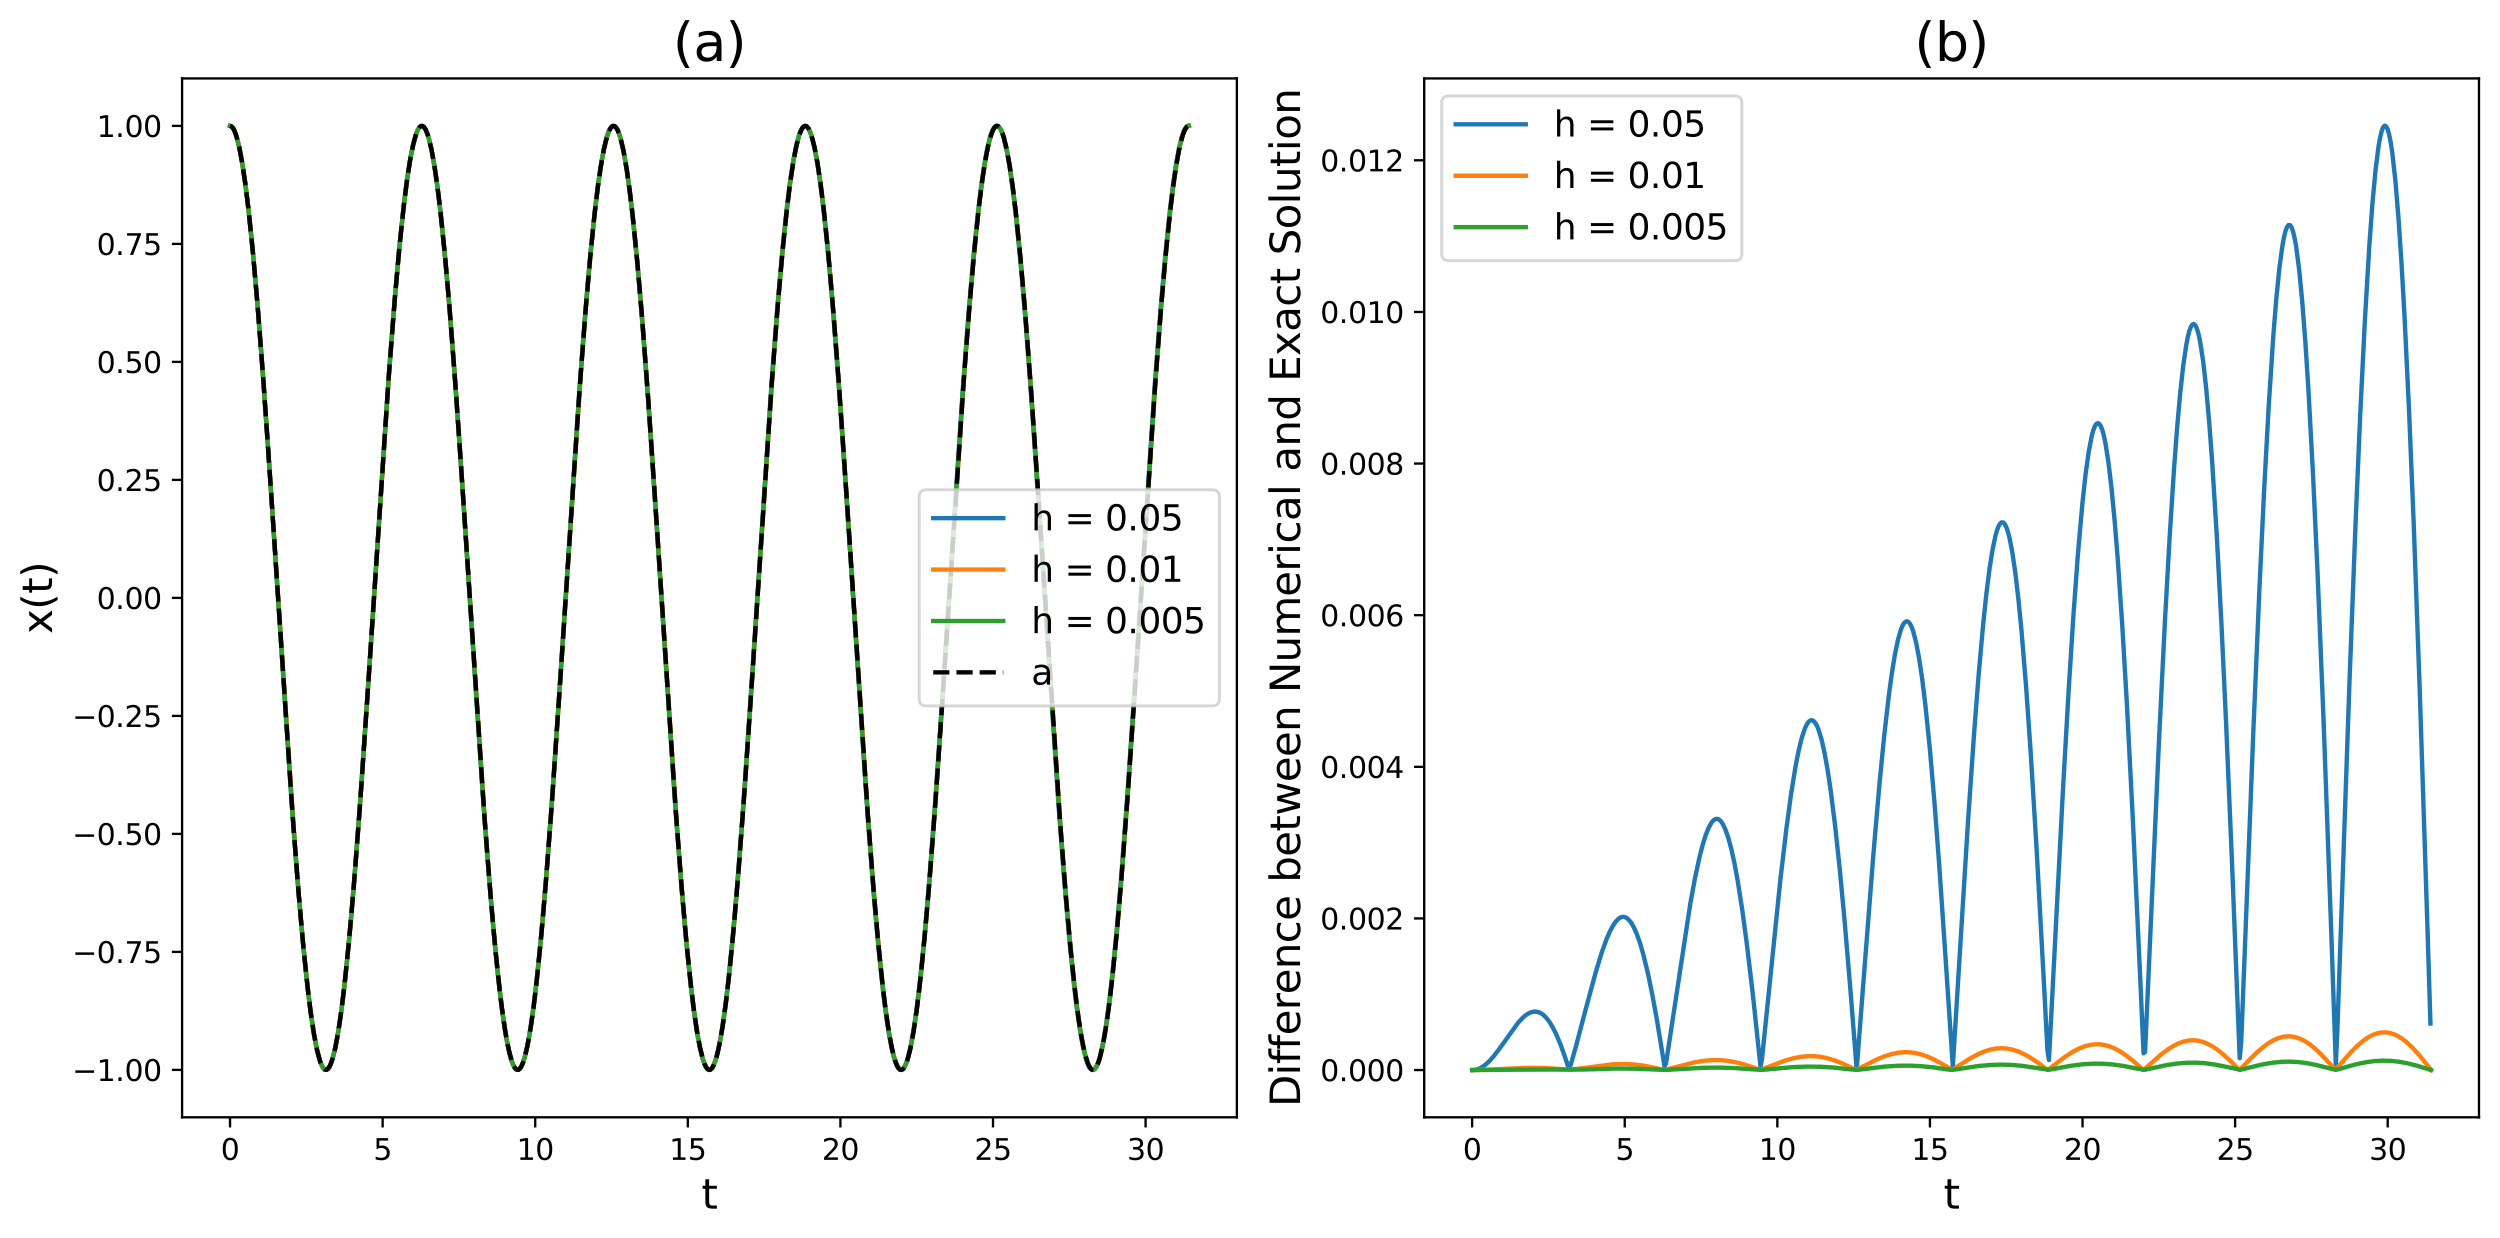 <?xml version="1.0" encoding="utf-8" standalone="no"?>
<!DOCTYPE svg PUBLIC "-//W3C//DTD SVG 1.1//EN"
  "http://www.w3.org/Graphics/SVG/1.1/DTD/svg11.dtd">
<svg xmlns:xlink="http://www.w3.org/1999/xlink" width="856.625pt" height="424.265pt" viewBox="0 0 856.625 424.265" xmlns="http://www.w3.org/2000/svg" version="1.1">
 <defs>
  <style type="text/css">*{stroke-linejoin: round; stroke-linecap: butt}</style>
 </defs>
 <g id="figure_1">
  <g id="patch_1">
   <path d="M 0 424.265 
L 856.625 424.265 
L 856.625 0 
L 0 0 
z
" style="fill: #ffffff"/>
  </g>
  <g id="axes_1">
   <g id="patch_2">
    <path d="M 62.395 382.837 
L 423.815 382.837 
L 423.815 26.877 
L 62.395 26.877 
z
" style="fill: #ffffff"/>
   </g>
   <g id="matplotlib.axis_1">
    <g id="xtick_1">
     <g id="line2d_1">
      <defs>
       <path id="m2eef1472c1" d="M 0 0 
L 0 3.5 
" style="stroke: #000000; stroke-width: 0.8"/>
      </defs>
      <g>
       <use xlink:href="#m2eef1472c1" x="78.823" y="382.837" style="stroke: #000000; stroke-width: 0.8"/>
      </g>
     </g>
     <g id="text_1">
      <!-- 0 -->
      <g transform="translate(75.642 397.436) scale(0.1 -0.1)">
       <defs>
        <path id="DejaVuSans-30" d="M 2034 4250 
Q 1547 4250 1301 3770 
Q 1056 3291 1056 2328 
Q 1056 1369 1301 889 
Q 1547 409 2034 409 
Q 2525 409 2770 889 
Q 3016 1369 3016 2328 
Q 3016 3291 2770 3770 
Q 2525 4250 2034 4250 
z
M 2034 4750 
Q 2819 4750 3233 4129 
Q 3647 3509 3647 2328 
Q 3647 1150 3233 529 
Q 2819 -91 2034 -91 
Q 1250 -91 836 529 
Q 422 1150 422 2328 
Q 422 3509 836 4129 
Q 1250 4750 2034 4750 
z
" transform="scale(0.016)"/>
       </defs>
       <use xlink:href="#DejaVuSans-30"/>
      </g>
     </g>
    </g>
    <g id="xtick_2">
     <g id="line2d_2">
      <g>
       <use xlink:href="#m2eef1472c1" x="131.109" y="382.837" style="stroke: #000000; stroke-width: 0.8"/>
      </g>
     </g>
     <g id="text_2">
      <!-- 5 -->
      <g transform="translate(127.927 397.436) scale(0.1 -0.1)">
       <defs>
        <path id="DejaVuSans-35" d="M 691 4666 
L 3169 4666 
L 3169 4134 
L 1269 4134 
L 1269 2991 
Q 1406 3038 1543 3061 
Q 1681 3084 1819 3084 
Q 2600 3084 3056 2656 
Q 3513 2228 3513 1497 
Q 3513 744 3044 326 
Q 2575 -91 1722 -91 
Q 1428 -91 1123 -41 
Q 819 9 494 109 
L 494 744 
Q 775 591 1075 516 
Q 1375 441 1709 441 
Q 2250 441 2565 725 
Q 2881 1009 2881 1497 
Q 2881 1984 2565 2268 
Q 2250 2553 1709 2553 
Q 1456 2553 1204 2497 
Q 953 2441 691 2322 
L 691 4666 
z
" transform="scale(0.016)"/>
       </defs>
       <use xlink:href="#DejaVuSans-35"/>
      </g>
     </g>
    </g>
    <g id="xtick_3">
     <g id="line2d_3">
      <g>
       <use xlink:href="#m2eef1472c1" x="183.394" y="382.837" style="stroke: #000000; stroke-width: 0.8"/>
      </g>
     </g>
     <g id="text_3">
      <!-- 10 -->
      <g transform="translate(177.032 397.436) scale(0.1 -0.1)">
       <defs>
        <path id="DejaVuSans-31" d="M 794 531 
L 1825 531 
L 1825 4091 
L 703 3866 
L 703 4441 
L 1819 4666 
L 2450 4666 
L 2450 531 
L 3481 531 
L 3481 0 
L 794 0 
L 794 531 
z
" transform="scale(0.016)"/>
       </defs>
       <use xlink:href="#DejaVuSans-31"/>
       <use xlink:href="#DejaVuSans-30" x="63.623"/>
      </g>
     </g>
    </g>
    <g id="xtick_4">
     <g id="line2d_4">
      <g>
       <use xlink:href="#m2eef1472c1" x="235.68" y="382.837" style="stroke: #000000; stroke-width: 0.8"/>
      </g>
     </g>
     <g id="text_4">
      <!-- 15 -->
      <g transform="translate(229.318 397.436) scale(0.1 -0.1)">
       <use xlink:href="#DejaVuSans-31"/>
       <use xlink:href="#DejaVuSans-35" x="63.623"/>
      </g>
     </g>
    </g>
    <g id="xtick_5">
     <g id="line2d_5">
      <g>
       <use xlink:href="#m2eef1472c1" x="287.966" y="382.837" style="stroke: #000000; stroke-width: 0.8"/>
      </g>
     </g>
     <g id="text_5">
      <!-- 20 -->
      <g transform="translate(281.603 397.436) scale(0.1 -0.1)">
       <defs>
        <path id="DejaVuSans-32" d="M 1228 531 
L 3431 531 
L 3431 0 
L 469 0 
L 469 531 
Q 828 903 1448 1529 
Q 2069 2156 2228 2338 
Q 2531 2678 2651 2914 
Q 2772 3150 2772 3378 
Q 2772 3750 2511 3984 
Q 2250 4219 1831 4219 
Q 1534 4219 1204 4116 
Q 875 4013 500 3803 
L 500 4441 
Q 881 4594 1212 4672 
Q 1544 4750 1819 4750 
Q 2544 4750 2975 4387 
Q 3406 4025 3406 3419 
Q 3406 3131 3298 2873 
Q 3191 2616 2906 2266 
Q 2828 2175 2409 1742 
Q 1991 1309 1228 531 
z
" transform="scale(0.016)"/>
       </defs>
       <use xlink:href="#DejaVuSans-32"/>
       <use xlink:href="#DejaVuSans-30" x="63.623"/>
      </g>
     </g>
    </g>
    <g id="xtick_6">
     <g id="line2d_6">
      <g>
       <use xlink:href="#m2eef1472c1" x="340.252" y="382.837" style="stroke: #000000; stroke-width: 0.8"/>
      </g>
     </g>
     <g id="text_6">
      <!-- 25 -->
      <g transform="translate(333.889 397.436) scale(0.1 -0.1)">
       <use xlink:href="#DejaVuSans-32"/>
       <use xlink:href="#DejaVuSans-35" x="63.623"/>
      </g>
     </g>
    </g>
    <g id="xtick_7">
     <g id="line2d_7">
      <g>
       <use xlink:href="#m2eef1472c1" x="392.537" y="382.837" style="stroke: #000000; stroke-width: 0.8"/>
      </g>
     </g>
     <g id="text_7">
      <!-- 30 -->
      <g transform="translate(386.175 397.436) scale(0.1 -0.1)">
       <defs>
        <path id="DejaVuSans-33" d="M 2597 2516 
Q 3050 2419 3304 2112 
Q 3559 1806 3559 1356 
Q 3559 666 3084 287 
Q 2609 -91 1734 -91 
Q 1441 -91 1130 -33 
Q 819 25 488 141 
L 488 750 
Q 750 597 1062 519 
Q 1375 441 1716 441 
Q 2309 441 2620 675 
Q 2931 909 2931 1356 
Q 2931 1769 2642 2001 
Q 2353 2234 1838 2234 
L 1294 2234 
L 1294 2753 
L 1863 2753 
Q 2328 2753 2575 2939 
Q 2822 3125 2822 3475 
Q 2822 3834 2567 4026 
Q 2313 4219 1838 4219 
Q 1578 4219 1281 4162 
Q 984 4106 628 3988 
L 628 4550 
Q 988 4650 1302 4700 
Q 1616 4750 1894 4750 
Q 2613 4750 3031 4423 
Q 3450 4097 3450 3541 
Q 3450 3153 3228 2886 
Q 3006 2619 2597 2516 
z
" transform="scale(0.016)"/>
       </defs>
       <use xlink:href="#DejaVuSans-33"/>
       <use xlink:href="#DejaVuSans-30" x="63.623"/>
      </g>
     </g>
    </g>
    <g id="text_8">
     <!-- t -->
     <g transform="translate(240.36 414.153) scale(0.14 -0.14)">
      <defs>
       <path id="DejaVuSans-74" d="M 1172 4494 
L 1172 3500 
L 2356 3500 
L 2356 3053 
L 1172 3053 
L 1172 1153 
Q 1172 725 1289 603 
Q 1406 481 1766 481 
L 2356 481 
L 2356 0 
L 1766 0 
Q 1100 0 847 248 
Q 594 497 594 1153 
L 594 3053 
L 172 3053 
L 172 3500 
L 594 3500 
L 594 4494 
L 1172 4494 
z
" transform="scale(0.016)"/>
      </defs>
      <use xlink:href="#DejaVuSans-74"/>
     </g>
    </g>
   </g>
   <g id="matplotlib.axis_2">
    <g id="ytick_1">
     <g id="line2d_8">
      <defs>
       <path id="m50d4d503fb" d="M 0 0 
L -3.5 0 
" style="stroke: #000000; stroke-width: 0.8"/>
      </defs>
      <g>
       <use xlink:href="#m50d4d503fb" x="62.395" y="366.599" style="stroke: #000000; stroke-width: 0.8"/>
      </g>
     </g>
     <g id="text_9">
      <!-- −1.00 -->
      <g transform="translate(24.749 370.398) scale(0.1 -0.1)">
       <defs>
        <path id="DejaVuSans-2212" d="M 678 2272 
L 4684 2272 
L 4684 1741 
L 678 1741 
L 678 2272 
z
" transform="scale(0.016)"/>
        <path id="DejaVuSans-2e" d="M 684 794 
L 1344 794 
L 1344 0 
L 684 0 
L 684 794 
z
" transform="scale(0.016)"/>
       </defs>
       <use xlink:href="#DejaVuSans-2212"/>
       <use xlink:href="#DejaVuSans-31" x="83.789"/>
       <use xlink:href="#DejaVuSans-2e" x="147.412"/>
       <use xlink:href="#DejaVuSans-30" x="179.199"/>
       <use xlink:href="#DejaVuSans-30" x="242.822"/>
      </g>
     </g>
    </g>
    <g id="ytick_2">
     <g id="line2d_9">
      <g>
       <use xlink:href="#m50d4d503fb" x="62.395" y="326.166" style="stroke: #000000; stroke-width: 0.8"/>
      </g>
     </g>
     <g id="text_10">
      <!-- −0.75 -->
      <g transform="translate(24.749 329.965) scale(0.1 -0.1)">
       <defs>
        <path id="DejaVuSans-37" d="M 525 4666 
L 3525 4666 
L 3525 4397 
L 1831 0 
L 1172 0 
L 2766 4134 
L 525 4134 
L 525 4666 
z
" transform="scale(0.016)"/>
       </defs>
       <use xlink:href="#DejaVuSans-2212"/>
       <use xlink:href="#DejaVuSans-30" x="83.789"/>
       <use xlink:href="#DejaVuSans-2e" x="147.412"/>
       <use xlink:href="#DejaVuSans-37" x="179.199"/>
       <use xlink:href="#DejaVuSans-35" x="242.822"/>
      </g>
     </g>
    </g>
    <g id="ytick_3">
     <g id="line2d_10">
      <g>
       <use xlink:href="#m50d4d503fb" x="62.395" y="285.733" style="stroke: #000000; stroke-width: 0.8"/>
      </g>
     </g>
     <g id="text_11">
      <!-- −0.50 -->
      <g transform="translate(24.749 289.532) scale(0.1 -0.1)">
       <use xlink:href="#DejaVuSans-2212"/>
       <use xlink:href="#DejaVuSans-30" x="83.789"/>
       <use xlink:href="#DejaVuSans-2e" x="147.412"/>
       <use xlink:href="#DejaVuSans-35" x="179.199"/>
       <use xlink:href="#DejaVuSans-30" x="242.822"/>
      </g>
     </g>
    </g>
    <g id="ytick_4">
     <g id="line2d_11">
      <g>
       <use xlink:href="#m50d4d503fb" x="62.395" y="245.3" style="stroke: #000000; stroke-width: 0.8"/>
      </g>
     </g>
     <g id="text_12">
      <!-- −0.25 -->
      <g transform="translate(24.749 249.099) scale(0.1 -0.1)">
       <use xlink:href="#DejaVuSans-2212"/>
       <use xlink:href="#DejaVuSans-30" x="83.789"/>
       <use xlink:href="#DejaVuSans-2e" x="147.412"/>
       <use xlink:href="#DejaVuSans-32" x="179.199"/>
       <use xlink:href="#DejaVuSans-35" x="242.822"/>
      </g>
     </g>
    </g>
    <g id="ytick_5">
     <g id="line2d_12">
      <g>
       <use xlink:href="#m50d4d503fb" x="62.395" y="204.867" style="stroke: #000000; stroke-width: 0.8"/>
      </g>
     </g>
     <g id="text_13">
      <!-- 0.00 -->
      <g transform="translate(33.129 208.666) scale(0.1 -0.1)">
       <use xlink:href="#DejaVuSans-30"/>
       <use xlink:href="#DejaVuSans-2e" x="63.623"/>
       <use xlink:href="#DejaVuSans-30" x="95.41"/>
       <use xlink:href="#DejaVuSans-30" x="159.033"/>
      </g>
     </g>
    </g>
    <g id="ytick_6">
     <g id="line2d_13">
      <g>
       <use xlink:href="#m50d4d503fb" x="62.395" y="164.434" style="stroke: #000000; stroke-width: 0.8"/>
      </g>
     </g>
     <g id="text_14">
      <!-- 0.25 -->
      <g transform="translate(33.129 168.234) scale(0.1 -0.1)">
       <use xlink:href="#DejaVuSans-30"/>
       <use xlink:href="#DejaVuSans-2e" x="63.623"/>
       <use xlink:href="#DejaVuSans-32" x="95.41"/>
       <use xlink:href="#DejaVuSans-35" x="159.033"/>
      </g>
     </g>
    </g>
    <g id="ytick_7">
     <g id="line2d_14">
      <g>
       <use xlink:href="#m50d4d503fb" x="62.395" y="124.002" style="stroke: #000000; stroke-width: 0.8"/>
      </g>
     </g>
     <g id="text_15">
      <!-- 0.50 -->
      <g transform="translate(33.129 127.801) scale(0.1 -0.1)">
       <use xlink:href="#DejaVuSans-30"/>
       <use xlink:href="#DejaVuSans-2e" x="63.623"/>
       <use xlink:href="#DejaVuSans-35" x="95.41"/>
       <use xlink:href="#DejaVuSans-30" x="159.033"/>
      </g>
     </g>
    </g>
    <g id="ytick_8">
     <g id="line2d_15">
      <g>
       <use xlink:href="#m50d4d503fb" x="62.395" y="83.569" style="stroke: #000000; stroke-width: 0.8"/>
      </g>
     </g>
     <g id="text_16">
      <!-- 0.75 -->
      <g transform="translate(33.129 87.368) scale(0.1 -0.1)">
       <use xlink:href="#DejaVuSans-30"/>
       <use xlink:href="#DejaVuSans-2e" x="63.623"/>
       <use xlink:href="#DejaVuSans-37" x="95.41"/>
       <use xlink:href="#DejaVuSans-35" x="159.033"/>
      </g>
     </g>
    </g>
    <g id="ytick_9">
     <g id="line2d_16">
      <g>
       <use xlink:href="#m50d4d503fb" x="62.395" y="43.136" style="stroke: #000000; stroke-width: 0.8"/>
      </g>
     </g>
     <g id="text_17">
      <!-- 1.00 -->
      <g transform="translate(33.129 46.935) scale(0.1 -0.1)">
       <use xlink:href="#DejaVuSans-31"/>
       <use xlink:href="#DejaVuSans-2e" x="63.623"/>
       <use xlink:href="#DejaVuSans-30" x="95.41"/>
       <use xlink:href="#DejaVuSans-30" x="159.033"/>
      </g>
     </g>
    </g>
    <g id="text_18">
     <!-- x(t) -->
     <g transform="translate(17.838 217.207) rotate(-90) scale(0.14 -0.14)">
      <defs>
       <path id="DejaVuSans-78" d="M 3513 3500 
L 2247 1797 
L 3578 0 
L 2900 0 
L 1881 1375 
L 863 0 
L 184 0 
L 1544 1831 
L 300 3500 
L 978 3500 
L 1906 2253 
L 2834 3500 
L 3513 3500 
z
" transform="scale(0.016)"/>
       <path id="DejaVuSans-28" d="M 1984 4856 
Q 1566 4138 1362 3434 
Q 1159 2731 1159 2009 
Q 1159 1288 1364 580 
Q 1569 -128 1984 -844 
L 1484 -844 
Q 1016 -109 783 600 
Q 550 1309 550 2009 
Q 550 2706 781 3412 
Q 1013 4119 1484 4856 
L 1984 4856 
z
" transform="scale(0.016)"/>
       <path id="DejaVuSans-29" d="M 513 4856 
L 1013 4856 
Q 1481 4119 1714 3412 
Q 1947 2706 1947 2009 
Q 1947 1309 1714 600 
Q 1481 -109 1013 -844 
L 513 -844 
Q 928 -128 1133 580 
Q 1338 1288 1338 2009 
Q 1338 2731 1133 3434 
Q 928 4138 513 4856 
z
" transform="scale(0.016)"/>
      </defs>
      <use xlink:href="#DejaVuSans-78"/>
      <use xlink:href="#DejaVuSans-28" x="59.18"/>
      <use xlink:href="#DejaVuSans-74" x="98.193"/>
      <use xlink:href="#DejaVuSans-29" x="137.402"/>
     </g>
    </g>
   </g>
   <g id="line2d_17">
    <path d="M 78.823 43.136 
L 79.346 43.338 
L 79.869 43.944 
L 80.391 44.953 
L 80.914 46.362 
L 81.96 50.365 
L 83.006 55.912 
L 84.051 62.95 
L 85.097 71.406 
L 86.666 86.563 
L 88.234 104.379 
L 90.326 131.571 
L 92.94 169.535 
L 100.26 279.562 
L 102.351 306.584 
L 103.92 324.24 
L 105.489 339.214 
L 106.534 347.537 
L 107.58 354.433 
L 108.626 359.833 
L 109.671 363.684 
L 110.194 365.016 
L 110.717 365.947 
L 111.24 366.475 
L 111.763 366.599 
L 112.286 366.318 
L 112.809 365.633 
L 113.331 364.547 
L 113.854 363.06 
L 114.9 358.905 
L 115.946 353.21 
L 116.991 346.031 
L 118.037 337.441 
L 119.606 322.1 
L 121.174 304.123 
L 123.266 276.762 
L 125.88 238.666 
L 133.2 128.778 
L 135.291 101.928 
L 136.86 84.433 
L 138.429 69.645 
L 139.474 61.457 
L 140.52 54.703 
L 141.566 49.451 
L 142.611 45.752 
L 143.134 44.498 
L 143.657 43.645 
L 144.18 43.196 
L 144.703 43.151 
L 145.226 43.51 
L 145.749 44.273 
L 146.271 45.438 
L 146.794 47.001 
L 147.84 51.308 
L 148.886 57.151 
L 149.931 64.47 
L 150.977 73.194 
L 152.546 88.718 
L 154.114 106.852 
L 156.206 134.38 
L 158.82 172.606 
L 165.617 275.147 
L 167.709 302.701 
L 169.277 320.859 
L 170.846 336.41 
L 171.892 345.154 
L 172.937 352.495 
L 173.983 358.36 
L 175.029 362.69 
L 175.552 364.265 
L 176.074 365.441 
L 176.597 366.216 
L 177.12 366.587 
L 177.643 366.554 
L 178.166 366.116 
L 178.689 365.275 
L 179.212 364.032 
L 179.734 362.391 
L 180.78 357.933 
L 181.826 351.944 
L 182.872 344.484 
L 183.917 335.628 
L 185.486 319.923 
L 187.054 301.632 
L 189.146 273.939 
L 191.76 235.588 
L 198.557 133.171 
L 200.649 105.781 
L 202.217 87.779 
L 203.786 72.409 
L 204.832 63.798 
L 205.877 56.597 
L 206.923 50.878 
L 207.969 46.7 
L 208.492 45.202 
L 209.014 44.103 
L 209.537 43.407 
L 210.06 43.114 
L 210.583 43.226 
L 211.106 43.743 
L 211.629 44.662 
L 212.152 45.982 
L 212.674 47.7 
L 213.72 52.31 
L 214.766 58.445 
L 215.812 66.044 
L 216.857 75.032 
L 218.426 90.916 
L 219.994 109.362 
L 222.086 137.217 
L 224.7 175.69 
L 231.497 277.973 
L 233.589 305.196 
L 235.157 323.04 
L 236.726 338.228 
L 237.772 346.707 
L 238.817 353.767 
L 239.863 359.338 
L 240.909 363.364 
L 241.432 364.785 
L 241.954 365.806 
L 242.477 366.424 
L 243 366.638 
L 243.523 366.447 
L 244.046 365.853 
L 244.569 364.855 
L 245.092 363.457 
L 246.137 359.476 
L 247.183 353.948 
L 248.229 346.93 
L 249.274 338.491 
L 250.843 323.357 
L 252.412 305.56 
L 254.503 278.387 
L 257.117 240.433 
L 264.437 130.359 
L 266.529 103.305 
L 268.097 85.621 
L 269.666 70.616 
L 270.712 62.272 
L 271.757 55.353 
L 272.803 49.929 
L 273.849 46.055 
L 274.372 44.712 
L 274.894 43.769 
L 275.417 43.229 
L 275.94 43.094 
L 276.463 43.363 
L 276.986 44.036 
L 277.509 45.112 
L 278.032 46.587 
L 279.077 50.721 
L 280.123 56.396 
L 281.169 63.556 
L 282.214 72.129 
L 283.783 87.447 
L 285.352 105.405 
L 287.443 132.748 
L 290.057 170.835 
L 297.377 280.771 
L 299.469 307.654 
L 301.037 325.177 
L 302.606 339.996 
L 303.652 348.206 
L 304.697 354.982 
L 305.743 360.258 
L 306.789 363.979 
L 307.312 365.245 
L 307.834 366.11 
L 308.357 366.571 
L 308.88 366.628 
L 309.403 366.28 
L 309.926 365.528 
L 310.449 364.375 
L 310.972 362.822 
L 312.017 358.536 
L 313.063 352.714 
L 314.109 345.413 
L 315.154 336.707 
L 316.723 321.206 
L 318.292 303.09 
L 320.383 275.579 
L 322.997 237.362 
L 329.794 134.778 
L 331.886 107.194 
L 333.454 89.008 
L 335.023 73.426 
L 336.069 64.661 
L 337.114 57.298 
L 338.16 51.41 
L 339.206 47.057 
L 339.729 45.47 
L 340.252 44.282 
L 340.774 43.495 
L 341.297 43.113 
L 341.82 43.135 
L 342.343 43.561 
L 342.866 44.391 
L 343.389 45.622 
L 343.912 47.252 
L 344.957 51.69 
L 346.003 57.659 
L 347.049 65.1 
L 348.094 73.939 
L 349.663 89.621 
L 351.232 107.894 
L 353.323 135.57 
L 355.937 173.912 
L 362.734 276.374 
L 364.826 303.795 
L 366.394 321.824 
L 367.963 337.225 
L 369.009 345.858 
L 370.054 353.082 
L 371.1 358.823 
L 372.146 363.025 
L 372.669 364.534 
L 373.192 365.645 
L 373.714 366.353 
L 374.237 366.657 
L 374.76 366.557 
L 375.283 366.052 
L 375.806 365.143 
L 376.329 363.834 
L 376.852 362.127 
L 377.897 357.539 
L 378.943 351.423 
L 379.989 343.843 
L 381.034 334.872 
L 382.603 319.01 
L 384.172 300.582 
L 386.263 272.744 
L 388.877 234.279 
L 395.674 131.95 
L 397.766 104.695 
L 399.335 86.823 
L 400.903 71.604 
L 401.949 63.104 
L 402.995 56.022 
L 404.04 50.427 
L 405.086 46.378 
L 405.609 44.945 
L 406.132 43.913 
L 406.655 43.283 
L 407.177 43.057 
L 407.177 43.057 
" clip-path="url(#p6aa5eb8181)" style="fill: none; stroke: #1f77b4; stroke-width: 1.5; stroke-linecap: square"/>
   </g>
   <g id="line2d_18">
    <path d="M 78.823 43.136 
L 79.241 43.265 
L 79.659 43.653 
L 80.182 44.501 
L 80.81 46.046 
L 81.542 48.572 
L 82.378 52.395 
L 83.319 57.859 
L 84.365 65.325 
L 85.515 75.144 
L 86.875 88.76 
L 88.443 106.889 
L 90.326 131.509 
L 92.626 164.733 
L 101.306 293.397 
L 103.083 315.02 
L 104.652 331.48 
L 106.011 343.457 
L 107.162 351.771 
L 108.207 357.791 
L 109.149 361.904 
L 109.881 364.225 
L 110.508 365.594 
L 111.031 366.292 
L 111.449 366.561 
L 111.867 366.571 
L 112.286 366.322 
L 112.704 365.815 
L 113.227 364.82 
L 113.854 363.097 
L 114.586 360.369 
L 115.423 356.318 
L 116.364 350.605 
L 117.41 342.877 
L 118.665 331.789 
L 120.024 317.724 
L 121.593 299.144 
L 123.475 274.094 
L 125.88 238.948 
L 133.618 123.428 
L 135.501 99.727 
L 137.069 82.543 
L 138.429 69.859 
L 139.683 60.17 
L 140.729 53.68 
L 141.67 49.129 
L 142.507 46.141 
L 143.239 44.359 
L 143.762 43.567 
L 144.18 43.224 
L 144.598 43.14 
L 145.017 43.314 
L 145.435 43.746 
L 145.958 44.649 
L 146.585 46.262 
L 147.317 48.863 
L 148.154 52.771 
L 149.095 58.329 
L 150.141 65.894 
L 151.395 76.797 
L 152.755 90.681 
L 154.323 109.08 
L 156.206 133.958 
L 158.611 168.965 
L 166.663 288.872 
L 168.545 312.258 
L 170.114 329.124 
L 171.473 341.496 
L 172.624 350.171 
L 173.669 356.535 
L 174.61 360.969 
L 175.447 363.85 
L 176.074 365.344 
L 176.597 366.149 
L 177.12 366.55 
L 177.538 366.58 
L 177.957 366.351 
L 178.375 365.864 
L 178.898 364.893 
L 179.525 363.2 
L 180.257 360.505 
L 181.094 356.493 
L 182.035 350.821 
L 183.081 343.136 
L 184.336 332.098 
L 185.695 318.08 
L 187.264 299.549 
L 189.146 274.544 
L 191.551 239.435 
L 199.394 122.463 
L 201.276 98.88 
L 202.845 81.814 
L 204.204 69.246 
L 205.459 59.673 
L 206.505 53.286 
L 207.446 48.831 
L 208.282 45.93 
L 208.91 44.421 
L 209.433 43.604 
L 209.956 43.191 
L 210.374 43.151 
L 210.792 43.37 
L 211.21 43.847 
L 211.733 44.806 
L 212.361 46.484 
L 213.093 49.162 
L 213.929 53.155 
L 214.87 58.806 
L 215.916 66.47 
L 217.171 77.483 
L 218.53 91.477 
L 220.099 109.984 
L 221.981 134.966 
L 224.386 170.057 
L 232.229 287.057 
L 234.112 310.667 
L 235.68 327.759 
L 237.04 340.352 
L 238.294 349.951 
L 239.34 356.362 
L 240.281 360.838 
L 241.118 363.758 
L 241.745 365.282 
L 242.268 366.111 
L 242.791 366.537 
L 243.209 366.587 
L 243.628 366.378 
L 244.046 365.91 
L 244.569 364.964 
L 245.196 363.301 
L 245.928 360.64 
L 246.765 356.665 
L 247.706 351.035 
L 248.752 343.394 
L 250.006 332.405 
L 251.366 318.435 
L 252.934 299.952 
L 254.817 274.993 
L 257.222 239.921 
L 265.065 122.892 
L 266.947 99.256 
L 268.516 82.137 
L 269.875 69.518 
L 271.13 59.893 
L 272.176 53.46 
L 273.117 48.962 
L 273.953 46.023 
L 274.581 44.484 
L 275.104 43.643 
L 275.626 43.205 
L 276.045 43.145 
L 276.463 43.344 
L 276.881 43.801 
L 277.404 44.735 
L 278.032 46.384 
L 278.764 49.028 
L 279.6 52.983 
L 280.541 58.593 
L 281.587 66.212 
L 282.842 77.177 
L 284.201 91.122 
L 285.77 109.581 
L 287.652 134.517 
L 290.057 169.57 
L 298.005 288.019 
L 299.887 311.511 
L 301.456 328.484 
L 302.815 340.96 
L 304.07 350.443 
L 305.116 356.75 
L 306.057 361.13 
L 306.893 363.963 
L 307.521 365.421 
L 308.044 366.194 
L 308.462 366.522 
L 308.88 366.592 
L 309.298 366.403 
L 309.717 365.956 
L 310.24 365.034 
L 310.867 363.4 
L 311.599 360.773 
L 312.436 356.837 
L 313.377 351.248 
L 314.422 343.65 
L 315.677 332.711 
L 317.037 318.79 
L 318.605 300.355 
L 320.488 275.442 
L 322.893 240.407 
L 330.84 121.929 
L 332.722 98.411 
L 334.291 81.411 
L 335.65 68.909 
L 336.905 59.401 
L 337.951 53.07 
L 338.892 48.668 
L 339.729 45.816 
L 340.356 44.344 
L 340.879 43.558 
L 341.297 43.22 
L 341.716 43.14 
L 342.134 43.319 
L 342.552 43.757 
L 343.075 44.666 
L 343.702 46.285 
L 344.434 48.895 
L 345.271 52.813 
L 346.212 58.381 
L 347.258 65.956 
L 348.513 76.871 
L 349.872 90.768 
L 351.441 109.179 
L 353.323 134.068 
L 355.728 169.084 
L 363.676 287.591 
L 365.558 311.136 
L 367.126 328.162 
L 368.486 340.691 
L 369.741 350.225 
L 370.786 356.578 
L 371.728 361.001 
L 372.564 363.873 
L 373.192 365.36 
L 373.714 366.158 
L 374.237 366.553 
L 374.656 366.578 
L 375.074 366.344 
L 375.492 365.852 
L 376.015 364.875 
L 376.642 363.175 
L 377.374 360.472 
L 378.211 356.45 
L 379.152 350.768 
L 380.198 343.072 
L 381.453 332.022 
L 382.812 317.993 
L 384.381 299.449 
L 386.263 274.433 
L 388.668 239.315 
L 396.406 123.752 
L 398.289 100.013 
L 399.857 82.789 
L 401.217 70.066 
L 402.472 60.338 
L 403.517 53.813 
L 404.459 49.23 
L 405.295 46.213 
L 406.027 44.405 
L 406.55 43.595 
L 407.073 43.187 
L 407.387 43.137 
L 407.387 43.137 
" clip-path="url(#p6aa5eb8181)" style="fill: none; stroke: #ff7f0e; stroke-width: 1.5; stroke-linecap: square"/>
   </g>
   <g id="line2d_19">
    <path d="M 78.823 43.136 
L 79.189 43.235 
L 79.607 43.591 
L 80.078 44.299 
L 80.653 45.606 
L 81.333 47.771 
L 82.117 51.094 
L 83.006 55.903 
L 83.999 62.549 
L 85.149 71.843 
L 86.457 84.35 
L 87.921 100.579 
L 89.646 122.3 
L 91.737 151.574 
L 94.822 198.272 
L 99.476 268.475 
L 101.619 297.413 
L 103.397 318.519 
L 104.913 333.953 
L 106.221 345.094 
L 107.371 353.092 
L 108.364 358.561 
L 109.253 362.281 
L 109.985 364.492 
L 110.613 365.765 
L 111.135 366.383 
L 111.554 366.588 
L 111.92 366.554 
L 112.338 366.273 
L 112.809 365.649 
L 113.331 364.573 
L 113.959 362.756 
L 114.691 359.918 
L 115.527 355.746 
L 116.469 349.9 
L 117.567 341.6 
L 118.821 330.276 
L 120.233 315.39 
L 121.854 295.836 
L 123.789 269.686 
L 126.351 231.81 
L 133.148 129.806 
L 135.135 104.101 
L 136.808 85.234 
L 138.219 71.674 
L 139.474 61.649 
L 140.572 54.563 
L 141.513 49.804 
L 142.35 46.627 
L 143.082 44.677 
L 143.657 43.695 
L 144.128 43.254 
L 144.546 43.136 
L 144.912 43.246 
L 145.33 43.613 
L 145.801 44.335 
L 146.376 45.658 
L 147.056 47.843 
L 147.84 51.186 
L 148.729 56.019 
L 149.722 62.691 
L 150.873 72.013 
L 152.18 84.548 
L 153.644 100.807 
L 155.369 122.556 
L 157.513 152.62 
L 160.65 200.186 
L 165.147 268.005 
L 167.343 297.657 
L 169.12 318.731 
L 170.637 334.132 
L 171.944 345.242 
L 173.094 353.211 
L 174.088 358.654 
L 174.976 362.349 
L 175.708 364.54 
L 176.336 365.795 
L 176.859 366.399 
L 177.277 366.591 
L 177.643 366.547 
L 178.061 366.254 
L 178.532 365.616 
L 179.107 364.395 
L 179.734 362.513 
L 180.466 359.6 
L 181.303 355.344 
L 182.296 349.042 
L 183.394 340.568 
L 184.649 329.058 
L 186.061 313.984 
L 187.734 293.572 
L 189.721 266.435 
L 192.44 225.918 
L 198.453 135.326 
L 200.544 107.703 
L 202.217 88.345 
L 203.681 73.834 
L 204.936 63.428 
L 206.086 55.672 
L 207.08 50.423 
L 207.916 47.081 
L 208.648 44.984 
L 209.276 43.81 
L 209.799 43.274 
L 210.217 43.136 
L 210.583 43.228 
L 211.001 43.575 
L 211.472 44.274 
L 212.047 45.569 
L 212.727 47.721 
L 213.511 51.028 
L 214.4 55.82 
L 215.393 62.448 
L 216.544 71.722 
L 217.851 84.207 
L 219.315 100.416 
L 221.04 122.117 
L 223.132 151.373 
L 226.216 198.059 
L 230.87 268.279 
L 233.014 297.239 
L 234.791 318.367 
L 236.308 333.824 
L 237.615 344.987 
L 238.765 353.007 
L 239.758 358.495 
L 240.647 362.232 
L 241.379 364.458 
L 242.007 365.743 
L 242.53 366.372 
L 242.948 366.585 
L 243.314 366.559 
L 243.732 366.287 
L 244.203 365.672 
L 244.726 364.607 
L 245.353 362.802 
L 246.085 359.979 
L 246.922 355.823 
L 247.863 349.994 
L 248.961 341.714 
L 250.216 330.411 
L 251.627 315.546 
L 253.248 296.013 
L 255.183 269.882 
L 257.745 232.02 
L 264.542 129.995 
L 266.529 104.268 
L 268.202 85.377 
L 269.614 71.795 
L 270.868 61.748 
L 271.966 54.642 
L 272.908 49.865 
L 273.744 46.671 
L 274.476 44.706 
L 275.051 43.713 
L 275.522 43.262 
L 275.94 43.136 
L 276.306 43.238 
L 276.724 43.597 
L 277.195 44.309 
L 277.77 45.621 
L 278.45 47.792 
L 279.234 51.12 
L 280.123 55.936 
L 281.116 62.589 
L 282.267 71.891 
L 283.574 84.406 
L 285.038 100.644 
L 286.763 122.372 
L 288.855 151.654 
L 291.94 198.357 
L 296.541 267.809 
L 298.737 297.483 
L 300.514 318.579 
L 302.031 334.004 
L 303.338 345.136 
L 304.488 353.126 
L 305.482 358.588 
L 306.37 362.301 
L 307.102 364.506 
L 307.73 365.773 
L 308.253 366.388 
L 308.671 366.589 
L 309.037 366.552 
L 309.455 366.268 
L 309.926 365.64 
L 310.501 364.43 
L 311.128 362.56 
L 311.86 359.662 
L 312.697 355.422 
L 313.69 349.139 
L 314.788 340.684 
L 316.043 329.195 
L 317.455 314.142 
L 319.128 293.75 
L 321.115 266.632 
L 323.782 226.931 
L 329.951 134.061 
L 331.99 107.227 
L 333.664 87.933 
L 335.128 73.486 
L 336.382 63.14 
L 337.48 55.754 
L 338.474 50.486 
L 339.31 47.128 
L 340.042 45.016 
L 340.67 43.829 
L 341.193 43.283 
L 341.611 43.136 
L 341.977 43.221 
L 342.395 43.559 
L 342.866 44.248 
L 343.441 45.532 
L 344.121 47.671 
L 344.905 50.962 
L 345.794 55.737 
L 346.787 62.347 
L 347.938 71.601 
L 349.245 84.066 
L 350.709 100.253 
L 352.434 121.933 
L 354.526 151.172 
L 357.558 197.038 
L 362.264 268.083 
L 364.408 297.063 
L 366.185 318.215 
L 367.702 333.695 
L 369.009 344.881 
L 370.159 352.921 
L 371.152 358.428 
L 372.041 362.183 
L 372.773 364.423 
L 373.401 365.721 
L 373.924 366.361 
L 374.342 366.582 
L 374.708 366.564 
L 375.126 366.3 
L 375.597 365.695 
L 376.12 364.64 
L 376.747 362.848 
L 377.479 360.039 
L 378.316 355.899 
L 379.257 350.088 
L 380.355 341.827 
L 381.61 330.545 
L 383.021 315.701 
L 384.642 296.189 
L 386.577 270.077 
L 389.139 232.23 
L 395.988 129.467 
L 397.975 103.802 
L 399.648 84.977 
L 401.06 71.457 
L 402.315 61.472 
L 403.413 54.422 
L 404.354 49.696 
L 405.191 46.549 
L 405.923 44.625 
L 406.498 43.663 
L 406.968 43.239 
L 407.334 43.136 
L 407.334 43.136 
" clip-path="url(#p6aa5eb8181)" style="fill: none; stroke: #2ca02c; stroke-width: 1.5; stroke-linecap: square"/>
   </g>
   <g id="line2d_20">
    <path d="M 78.823 43.136 
L 79.346 43.338 
L 79.869 43.944 
L 80.391 44.952 
L 80.914 46.36 
L 81.96 50.359 
L 83.006 55.903 
L 84.051 62.935 
L 85.097 71.385 
L 86.666 86.53 
L 88.234 104.333 
L 90.326 131.507 
L 92.94 169.447 
L 100.26 279.437 
L 102.351 306.463 
L 103.92 324.127 
L 105.489 339.113 
L 106.534 347.447 
L 107.58 354.356 
L 108.626 359.771 
L 109.671 363.639 
L 110.194 364.98 
L 110.717 365.921 
L 111.24 366.459 
L 111.763 366.593 
L 112.286 366.323 
L 112.809 365.649 
L 113.331 364.574 
L 113.854 363.099 
L 114.9 358.968 
L 115.946 353.297 
L 116.991 346.143 
L 118.037 337.577 
L 119.606 322.273 
L 121.174 304.332 
L 123.266 277.014 
L 125.88 238.96 
L 133.2 129.093 
L 135.291 102.218 
L 136.86 84.693 
L 138.429 69.868 
L 139.474 61.651 
L 140.52 54.865 
L 141.566 49.578 
L 142.611 45.842 
L 143.134 44.568 
L 143.657 43.695 
L 144.18 43.225 
L 144.703 43.159 
L 145.226 43.497 
L 145.749 44.238 
L 146.271 45.381 
L 146.794 46.922 
L 147.84 51.185 
L 148.886 56.983 
L 149.931 64.258 
L 150.977 72.939 
L 152.546 88.401 
L 154.114 106.478 
L 156.206 133.94 
L 158.82 172.105 
L 166.14 281.84 
L 168.231 308.564 
L 169.8 325.947 
L 171.369 340.61 
L 172.414 348.71 
L 173.46 355.373 
L 174.506 360.531 
L 175.552 364.135 
L 176.074 365.341 
L 176.597 366.147 
L 177.12 366.549 
L 177.643 366.547 
L 178.166 366.141 
L 178.689 365.332 
L 179.212 364.122 
L 179.734 362.514 
L 180.78 358.121 
L 181.826 352.196 
L 182.872 344.799 
L 183.917 336.004 
L 185.486 320.386 
L 187.054 302.174 
L 189.146 274.57 
L 191.76 236.296 
L 198.557 133.876 
L 200.649 106.421 
L 202.217 88.351 
L 203.786 72.897 
L 204.832 64.223 
L 205.877 56.954 
L 206.923 51.162 
L 207.969 46.907 
L 208.492 45.369 
L 209.014 44.23 
L 209.537 43.492 
L 210.06 43.158 
L 210.583 43.227 
L 211.106 43.701 
L 211.629 44.578 
L 212.152 45.855 
L 212.674 47.53 
L 213.72 52.054 
L 214.766 58.105 
L 215.812 65.622 
L 216.857 74.531 
L 218.426 90.304 
L 219.994 108.65 
L 222.086 136.394 
L 224.7 174.773 
L 231.497 277.078 
L 233.589 304.389 
L 235.157 322.323 
L 236.726 337.618 
L 237.772 346.178 
L 238.817 353.325 
L 239.863 358.99 
L 240.909 363.114 
L 241.432 364.585 
L 241.954 365.657 
L 242.477 366.327 
L 243 366.593 
L 243.523 366.456 
L 244.046 365.914 
L 244.569 364.97 
L 245.092 363.626 
L 245.614 361.884 
L 246.66 357.23 
L 247.706 351.053 
L 248.752 343.416 
L 249.797 334.394 
L 251.366 318.467 
L 252.934 299.988 
L 255.026 272.106 
L 257.64 233.625 
L 264.437 131.443 
L 266.529 104.277 
L 268.097 86.481 
L 269.666 71.344 
L 270.712 62.9 
L 271.757 55.875 
L 272.803 50.338 
L 273.849 46.346 
L 274.372 44.941 
L 274.894 43.937 
L 275.417 43.334 
L 275.94 43.136 
L 276.463 43.342 
L 276.986 43.951 
L 277.509 44.963 
L 278.032 46.374 
L 279.077 50.381 
L 280.123 55.931 
L 281.169 62.969 
L 282.214 71.425 
L 283.783 86.579 
L 285.352 104.39 
L 287.443 131.571 
L 290.057 169.517 
L 297.377 279.501 
L 299.469 306.518 
L 301.037 324.175 
L 302.606 339.153 
L 303.652 347.481 
L 304.697 354.383 
L 305.743 359.792 
L 306.789 363.653 
L 307.312 364.99 
L 307.834 365.927 
L 308.357 366.462 
L 308.88 366.592 
L 309.403 366.319 
L 309.926 365.641 
L 310.449 364.562 
L 310.972 363.084 
L 312.017 358.946 
L 313.063 353.268 
L 314.109 346.108 
L 315.154 337.536 
L 316.723 322.224 
L 318.292 304.276 
L 320.383 276.949 
L 322.997 238.889 
L 330.317 129.03 
L 332.409 102.162 
L 333.977 84.645 
L 335.546 69.828 
L 336.592 61.618 
L 337.637 54.838 
L 338.683 49.558 
L 339.729 45.829 
L 340.252 44.559 
L 340.774 43.689 
L 341.297 43.223 
L 341.82 43.16 
L 342.343 43.502 
L 342.866 44.246 
L 343.389 45.393 
L 343.912 46.938 
L 344.957 51.207 
L 346.003 57.012 
L 347.049 64.294 
L 348.094 72.98 
L 349.663 88.45 
L 351.232 106.535 
L 353.323 134.005 
L 355.937 172.176 
L 363.257 281.903 
L 365.349 308.619 
L 366.917 325.994 
L 368.486 340.649 
L 369.532 348.743 
L 370.577 355.399 
L 371.623 360.551 
L 372.669 364.147 
L 373.192 365.35 
L 373.714 366.152 
L 374.237 366.551 
L 374.76 366.545 
L 375.283 366.136 
L 375.806 365.323 
L 376.329 364.11 
L 376.852 362.498 
L 377.897 358.098 
L 378.943 352.166 
L 379.989 344.763 
L 381.034 335.962 
L 382.603 320.336 
L 384.172 302.117 
L 386.263 274.505 
L 388.877 236.226 
L 395.674 133.811 
L 397.766 106.364 
L 399.335 88.301 
L 400.903 72.856 
L 401.949 64.187 
L 402.995 56.925 
L 404.04 51.14 
L 405.086 46.892 
L 405.609 45.357 
L 406.132 44.221 
L 406.655 43.487 
L 407.177 43.156 
L 407.177 43.156 
" clip-path="url(#p6aa5eb8181)" style="fill: none; stroke-dasharray: 5.55,2.4; stroke-dashoffset: 0; stroke: #000000; stroke-width: 1.5"/>
   </g>
   <g id="patch_3">
    <path d="M 62.395 382.837 
L 62.395 26.877 
" style="fill: none; stroke: #000000; stroke-width: 0.8; stroke-linejoin: miter; stroke-linecap: square"/>
   </g>
   <g id="patch_4">
    <path d="M 423.815 382.837 
L 423.815 26.877 
" style="fill: none; stroke: #000000; stroke-width: 0.8; stroke-linejoin: miter; stroke-linecap: square"/>
   </g>
   <g id="patch_5">
    <path d="M 62.395 382.837 
L 423.815 382.837 
" style="fill: none; stroke: #000000; stroke-width: 0.8; stroke-linejoin: miter; stroke-linecap: square"/>
   </g>
   <g id="patch_6">
    <path d="M 62.395 26.877 
L 423.815 26.877 
" style="fill: none; stroke: #000000; stroke-width: 0.8; stroke-linejoin: miter; stroke-linecap: square"/>
   </g>
   <g id="text_19">
    <!-- (a) -->
    <g transform="translate(230.567 20.877) scale(0.18 -0.18)">
     <defs>
      <path id="DejaVuSans-61" d="M 2194 1759 
Q 1497 1759 1228 1600 
Q 959 1441 959 1056 
Q 959 750 1161 570 
Q 1363 391 1709 391 
Q 2188 391 2477 730 
Q 2766 1069 2766 1631 
L 2766 1759 
L 2194 1759 
z
M 3341 1997 
L 3341 0 
L 2766 0 
L 2766 531 
Q 2569 213 2275 61 
Q 1981 -91 1556 -91 
Q 1019 -91 701 211 
Q 384 513 384 1019 
Q 384 1609 779 1909 
Q 1175 2209 1959 2209 
L 2766 2209 
L 2766 2266 
Q 2766 2663 2505 2880 
Q 2244 3097 1772 3097 
Q 1472 3097 1187 3025 
Q 903 2953 641 2809 
L 641 3341 
Q 956 3463 1253 3523 
Q 1550 3584 1831 3584 
Q 2591 3584 2966 3190 
Q 3341 2797 3341 1997 
z
" transform="scale(0.016)"/>
     </defs>
     <use xlink:href="#DejaVuSans-28"/>
     <use xlink:href="#DejaVuSans-61" x="39.014"/>
     <use xlink:href="#DejaVuSans-29" x="100.293"/>
    </g>
   </g>
   <g id="legend_1">
    <g id="patch_7">
     <path d="M 317.373 241.885 
L 415.415 241.885 
Q 417.815 241.885 417.815 239.485 
L 417.815 170.23 
Q 417.815 167.83 415.415 167.83 
L 317.373 167.83 
Q 314.973 167.83 314.973 170.23 
L 314.973 239.485 
Q 314.973 241.885 317.373 241.885 
z
" style="fill: #ffffff; opacity: 0.8; stroke: #cccccc; stroke-linejoin: miter"/>
    </g>
    <g id="line2d_21">
     <path d="M 319.773 177.548 
L 331.773 177.548 
L 343.773 177.548 
" style="fill: none; stroke: #1f77b4; stroke-width: 1.5; stroke-linecap: square"/>
    </g>
    <g id="text_20">
     <!-- h = 0.05 -->
     <g transform="translate(353.373 181.748) scale(0.12 -0.12)">
      <defs>
       <path id="DejaVuSans-68" d="M 3513 2113 
L 3513 0 
L 2938 0 
L 2938 2094 
Q 2938 2591 2744 2837 
Q 2550 3084 2163 3084 
Q 1697 3084 1428 2787 
Q 1159 2491 1159 1978 
L 1159 0 
L 581 0 
L 581 4863 
L 1159 4863 
L 1159 2956 
Q 1366 3272 1645 3428 
Q 1925 3584 2291 3584 
Q 2894 3584 3203 3211 
Q 3513 2838 3513 2113 
z
" transform="scale(0.016)"/>
       <path id="DejaVuSans-20" transform="scale(0.016)"/>
       <path id="DejaVuSans-3d" d="M 678 2906 
L 4684 2906 
L 4684 2381 
L 678 2381 
L 678 2906 
z
M 678 1631 
L 4684 1631 
L 4684 1100 
L 678 1100 
L 678 1631 
z
" transform="scale(0.016)"/>
      </defs>
      <use xlink:href="#DejaVuSans-68"/>
      <use xlink:href="#DejaVuSans-20" x="63.379"/>
      <use xlink:href="#DejaVuSans-3d" x="95.166"/>
      <use xlink:href="#DejaVuSans-20" x="178.955"/>
      <use xlink:href="#DejaVuSans-30" x="210.742"/>
      <use xlink:href="#DejaVuSans-2e" x="274.365"/>
      <use xlink:href="#DejaVuSans-30" x="306.152"/>
      <use xlink:href="#DejaVuSans-35" x="369.775"/>
     </g>
    </g>
    <g id="line2d_22">
     <path d="M 319.773 195.162 
L 331.773 195.162 
L 343.773 195.162 
" style="fill: none; stroke: #ff7f0e; stroke-width: 1.5; stroke-linecap: square"/>
    </g>
    <g id="text_21">
     <!-- h = 0.01 -->
     <g transform="translate(353.373 199.362) scale(0.12 -0.12)">
      <use xlink:href="#DejaVuSans-68"/>
      <use xlink:href="#DejaVuSans-20" x="63.379"/>
      <use xlink:href="#DejaVuSans-3d" x="95.166"/>
      <use xlink:href="#DejaVuSans-20" x="178.955"/>
      <use xlink:href="#DejaVuSans-30" x="210.742"/>
      <use xlink:href="#DejaVuSans-2e" x="274.365"/>
      <use xlink:href="#DejaVuSans-30" x="306.152"/>
      <use xlink:href="#DejaVuSans-31" x="369.775"/>
     </g>
    </g>
    <g id="line2d_23">
     <path d="M 319.773 212.775 
L 331.773 212.775 
L 343.773 212.775 
" style="fill: none; stroke: #2ca02c; stroke-width: 1.5; stroke-linecap: square"/>
    </g>
    <g id="text_22">
     <!-- h = 0.005 -->
     <g transform="translate(353.373 216.975) scale(0.12 -0.12)">
      <use xlink:href="#DejaVuSans-68"/>
      <use xlink:href="#DejaVuSans-20" x="63.379"/>
      <use xlink:href="#DejaVuSans-3d" x="95.166"/>
      <use xlink:href="#DejaVuSans-20" x="178.955"/>
      <use xlink:href="#DejaVuSans-30" x="210.742"/>
      <use xlink:href="#DejaVuSans-2e" x="274.365"/>
      <use xlink:href="#DejaVuSans-30" x="306.152"/>
      <use xlink:href="#DejaVuSans-30" x="369.775"/>
      <use xlink:href="#DejaVuSans-35" x="433.398"/>
     </g>
    </g>
    <g id="line2d_24">
     <path d="M 319.773 230.389 
L 331.773 230.389 
L 343.773 230.389 
" style="fill: none; stroke-dasharray: 5.55,2.4; stroke-dashoffset: 0; stroke: #000000; stroke-width: 1.5"/>
    </g>
    <g id="text_23">
     <!-- a -->
     <g transform="translate(353.373 234.589) scale(0.12 -0.12)">
      <use xlink:href="#DejaVuSans-61"/>
     </g>
    </g>
   </g>
  </g>
  <g id="axes_2">
   <g id="patch_8">
    <path d="M 488.005 382.837 
L 849.425 382.837 
L 849.425 26.877 
L 488.005 26.877 
z
" style="fill: #ffffff"/>
   </g>
   <g id="matplotlib.axis_3">
    <g id="xtick_8">
     <g id="line2d_25">
      <g>
       <use xlink:href="#m2eef1472c1" x="504.433" y="382.837" style="stroke: #000000; stroke-width: 0.8"/>
      </g>
     </g>
     <g id="text_24">
      <!-- 0 -->
      <g transform="translate(501.252 397.436) scale(0.1 -0.1)">
       <use xlink:href="#DejaVuSans-30"/>
      </g>
     </g>
    </g>
    <g id="xtick_9">
     <g id="line2d_26">
      <g>
       <use xlink:href="#m2eef1472c1" x="556.719" y="382.837" style="stroke: #000000; stroke-width: 0.8"/>
      </g>
     </g>
     <g id="text_25">
      <!-- 5 -->
      <g transform="translate(553.537 397.436) scale(0.1 -0.1)">
       <use xlink:href="#DejaVuSans-35"/>
      </g>
     </g>
    </g>
    <g id="xtick_10">
     <g id="line2d_27">
      <g>
       <use xlink:href="#m2eef1472c1" x="609.004" y="382.837" style="stroke: #000000; stroke-width: 0.8"/>
      </g>
     </g>
     <g id="text_26">
      <!-- 10 -->
      <g transform="translate(602.642 397.436) scale(0.1 -0.1)">
       <use xlink:href="#DejaVuSans-31"/>
       <use xlink:href="#DejaVuSans-30" x="63.623"/>
      </g>
     </g>
    </g>
    <g id="xtick_11">
     <g id="line2d_28">
      <g>
       <use xlink:href="#m2eef1472c1" x="661.29" y="382.837" style="stroke: #000000; stroke-width: 0.8"/>
      </g>
     </g>
     <g id="text_27">
      <!-- 15 -->
      <g transform="translate(654.928 397.436) scale(0.1 -0.1)">
       <use xlink:href="#DejaVuSans-31"/>
       <use xlink:href="#DejaVuSans-35" x="63.623"/>
      </g>
     </g>
    </g>
    <g id="xtick_12">
     <g id="line2d_29">
      <g>
       <use xlink:href="#m2eef1472c1" x="713.576" y="382.837" style="stroke: #000000; stroke-width: 0.8"/>
      </g>
     </g>
     <g id="text_28">
      <!-- 20 -->
      <g transform="translate(707.213 397.436) scale(0.1 -0.1)">
       <use xlink:href="#DejaVuSans-32"/>
       <use xlink:href="#DejaVuSans-30" x="63.623"/>
      </g>
     </g>
    </g>
    <g id="xtick_13">
     <g id="line2d_30">
      <g>
       <use xlink:href="#m2eef1472c1" x="765.862" y="382.837" style="stroke: #000000; stroke-width: 0.8"/>
      </g>
     </g>
     <g id="text_29">
      <!-- 25 -->
      <g transform="translate(759.499 397.436) scale(0.1 -0.1)">
       <use xlink:href="#DejaVuSans-32"/>
       <use xlink:href="#DejaVuSans-35" x="63.623"/>
      </g>
     </g>
    </g>
    <g id="xtick_14">
     <g id="line2d_31">
      <g>
       <use xlink:href="#m2eef1472c1" x="818.147" y="382.837" style="stroke: #000000; stroke-width: 0.8"/>
      </g>
     </g>
     <g id="text_30">
      <!-- 30 -->
      <g transform="translate(811.785 397.436) scale(0.1 -0.1)">
       <use xlink:href="#DejaVuSans-33"/>
       <use xlink:href="#DejaVuSans-30" x="63.623"/>
      </g>
     </g>
    </g>
    <g id="text_31">
     <!-- t -->
     <g transform="translate(665.97 414.153) scale(0.14 -0.14)">
      <use xlink:href="#DejaVuSans-74"/>
     </g>
    </g>
   </g>
   <g id="matplotlib.axis_4">
    <g id="ytick_10">
     <g id="line2d_32">
      <g>
       <use xlink:href="#m50d4d503fb" x="488.005" y="366.657" style="stroke: #000000; stroke-width: 0.8"/>
      </g>
     </g>
     <g id="text_32">
      <!-- 0.000 -->
      <g transform="translate(452.377 370.456) scale(0.1 -0.1)">
       <use xlink:href="#DejaVuSans-30"/>
       <use xlink:href="#DejaVuSans-2e" x="63.623"/>
       <use xlink:href="#DejaVuSans-30" x="95.41"/>
       <use xlink:href="#DejaVuSans-30" x="159.033"/>
       <use xlink:href="#DejaVuSans-30" x="222.656"/>
      </g>
     </g>
    </g>
    <g id="ytick_11">
     <g id="line2d_33">
      <g>
       <use xlink:href="#m50d4d503fb" x="488.005" y="314.703" style="stroke: #000000; stroke-width: 0.8"/>
      </g>
     </g>
     <g id="text_33">
      <!-- 0.002 -->
      <g transform="translate(452.377 318.502) scale(0.1 -0.1)">
       <use xlink:href="#DejaVuSans-30"/>
       <use xlink:href="#DejaVuSans-2e" x="63.623"/>
       <use xlink:href="#DejaVuSans-30" x="95.41"/>
       <use xlink:href="#DejaVuSans-30" x="159.033"/>
       <use xlink:href="#DejaVuSans-32" x="222.656"/>
      </g>
     </g>
    </g>
    <g id="ytick_12">
     <g id="line2d_34">
      <g>
       <use xlink:href="#m50d4d503fb" x="488.005" y="262.749" style="stroke: #000000; stroke-width: 0.8"/>
      </g>
     </g>
     <g id="text_34">
      <!-- 0.004 -->
      <g transform="translate(452.377 266.548) scale(0.1 -0.1)">
       <defs>
        <path id="DejaVuSans-34" d="M 2419 4116 
L 825 1625 
L 2419 1625 
L 2419 4116 
z
M 2253 4666 
L 3047 4666 
L 3047 1625 
L 3713 1625 
L 3713 1100 
L 3047 1100 
L 3047 0 
L 2419 0 
L 2419 1100 
L 313 1100 
L 313 1709 
L 2253 4666 
z
" transform="scale(0.016)"/>
       </defs>
       <use xlink:href="#DejaVuSans-30"/>
       <use xlink:href="#DejaVuSans-2e" x="63.623"/>
       <use xlink:href="#DejaVuSans-30" x="95.41"/>
       <use xlink:href="#DejaVuSans-30" x="159.033"/>
       <use xlink:href="#DejaVuSans-34" x="222.656"/>
      </g>
     </g>
    </g>
    <g id="ytick_13">
     <g id="line2d_35">
      <g>
       <use xlink:href="#m50d4d503fb" x="488.005" y="210.794" style="stroke: #000000; stroke-width: 0.8"/>
      </g>
     </g>
     <g id="text_35">
      <!-- 0.006 -->
      <g transform="translate(452.377 214.594) scale(0.1 -0.1)">
       <defs>
        <path id="DejaVuSans-36" d="M 2113 2584 
Q 1688 2584 1439 2293 
Q 1191 2003 1191 1497 
Q 1191 994 1439 701 
Q 1688 409 2113 409 
Q 2538 409 2786 701 
Q 3034 994 3034 1497 
Q 3034 2003 2786 2293 
Q 2538 2584 2113 2584 
z
M 3366 4563 
L 3366 3988 
Q 3128 4100 2886 4159 
Q 2644 4219 2406 4219 
Q 1781 4219 1451 3797 
Q 1122 3375 1075 2522 
Q 1259 2794 1537 2939 
Q 1816 3084 2150 3084 
Q 2853 3084 3261 2657 
Q 3669 2231 3669 1497 
Q 3669 778 3244 343 
Q 2819 -91 2113 -91 
Q 1303 -91 875 529 
Q 447 1150 447 2328 
Q 447 3434 972 4092 
Q 1497 4750 2381 4750 
Q 2619 4750 2861 4703 
Q 3103 4656 3366 4563 
z
" transform="scale(0.016)"/>
       </defs>
       <use xlink:href="#DejaVuSans-30"/>
       <use xlink:href="#DejaVuSans-2e" x="63.623"/>
       <use xlink:href="#DejaVuSans-30" x="95.41"/>
       <use xlink:href="#DejaVuSans-30" x="159.033"/>
       <use xlink:href="#DejaVuSans-36" x="222.656"/>
      </g>
     </g>
    </g>
    <g id="ytick_14">
     <g id="line2d_36">
      <g>
       <use xlink:href="#m50d4d503fb" x="488.005" y="158.84" style="stroke: #000000; stroke-width: 0.8"/>
      </g>
     </g>
     <g id="text_36">
      <!-- 0.008 -->
      <g transform="translate(452.377 162.639) scale(0.1 -0.1)">
       <defs>
        <path id="DejaVuSans-38" d="M 2034 2216 
Q 1584 2216 1326 1975 
Q 1069 1734 1069 1313 
Q 1069 891 1326 650 
Q 1584 409 2034 409 
Q 2484 409 2743 651 
Q 3003 894 3003 1313 
Q 3003 1734 2745 1975 
Q 2488 2216 2034 2216 
z
M 1403 2484 
Q 997 2584 770 2862 
Q 544 3141 544 3541 
Q 544 4100 942 4425 
Q 1341 4750 2034 4750 
Q 2731 4750 3128 4425 
Q 3525 4100 3525 3541 
Q 3525 3141 3298 2862 
Q 3072 2584 2669 2484 
Q 3125 2378 3379 2068 
Q 3634 1759 3634 1313 
Q 3634 634 3220 271 
Q 2806 -91 2034 -91 
Q 1263 -91 848 271 
Q 434 634 434 1313 
Q 434 1759 690 2068 
Q 947 2378 1403 2484 
z
M 1172 3481 
Q 1172 3119 1398 2916 
Q 1625 2713 2034 2713 
Q 2441 2713 2670 2916 
Q 2900 3119 2900 3481 
Q 2900 3844 2670 4047 
Q 2441 4250 2034 4250 
Q 1625 4250 1398 4047 
Q 1172 3844 1172 3481 
z
" transform="scale(0.016)"/>
       </defs>
       <use xlink:href="#DejaVuSans-30"/>
       <use xlink:href="#DejaVuSans-2e" x="63.623"/>
       <use xlink:href="#DejaVuSans-30" x="95.41"/>
       <use xlink:href="#DejaVuSans-30" x="159.033"/>
       <use xlink:href="#DejaVuSans-38" x="222.656"/>
      </g>
     </g>
    </g>
    <g id="ytick_15">
     <g id="line2d_37">
      <g>
       <use xlink:href="#m50d4d503fb" x="488.005" y="106.886" style="stroke: #000000; stroke-width: 0.8"/>
      </g>
     </g>
     <g id="text_37">
      <!-- 0.010 -->
      <g transform="translate(452.377 110.685) scale(0.1 -0.1)">
       <use xlink:href="#DejaVuSans-30"/>
       <use xlink:href="#DejaVuSans-2e" x="63.623"/>
       <use xlink:href="#DejaVuSans-30" x="95.41"/>
       <use xlink:href="#DejaVuSans-31" x="159.033"/>
       <use xlink:href="#DejaVuSans-30" x="222.656"/>
      </g>
     </g>
    </g>
    <g id="ytick_16">
     <g id="line2d_38">
      <g>
       <use xlink:href="#m50d4d503fb" x="488.005" y="54.932" style="stroke: #000000; stroke-width: 0.8"/>
      </g>
     </g>
     <g id="text_38">
      <!-- 0.012 -->
      <g transform="translate(452.377 58.731) scale(0.1 -0.1)">
       <use xlink:href="#DejaVuSans-30"/>
       <use xlink:href="#DejaVuSans-2e" x="63.623"/>
       <use xlink:href="#DejaVuSans-30" x="95.41"/>
       <use xlink:href="#DejaVuSans-31" x="159.033"/>
       <use xlink:href="#DejaVuSans-32" x="222.656"/>
      </g>
     </g>
    </g>
    <g id="text_39">
     <!-- Difference between Numerical and Exact Solution -->
     <g transform="translate(445.465 379.281) rotate(-90) scale(0.14 -0.14)">
      <defs>
       <path id="DejaVuSans-44" d="M 1259 4147 
L 1259 519 
L 2022 519 
Q 2988 519 3436 956 
Q 3884 1394 3884 2338 
Q 3884 3275 3436 3711 
Q 2988 4147 2022 4147 
L 1259 4147 
z
M 628 4666 
L 1925 4666 
Q 3281 4666 3915 4102 
Q 4550 3538 4550 2338 
Q 4550 1131 3912 565 
Q 3275 0 1925 0 
L 628 0 
L 628 4666 
z
" transform="scale(0.016)"/>
       <path id="DejaVuSans-69" d="M 603 3500 
L 1178 3500 
L 1178 0 
L 603 0 
L 603 3500 
z
M 603 4863 
L 1178 4863 
L 1178 4134 
L 603 4134 
L 603 4863 
z
" transform="scale(0.016)"/>
       <path id="DejaVuSans-66" d="M 2375 4863 
L 2375 4384 
L 1825 4384 
Q 1516 4384 1395 4259 
Q 1275 4134 1275 3809 
L 1275 3500 
L 2222 3500 
L 2222 3053 
L 1275 3053 
L 1275 0 
L 697 0 
L 697 3053 
L 147 3053 
L 147 3500 
L 697 3500 
L 697 3744 
Q 697 4328 969 4595 
Q 1241 4863 1831 4863 
L 2375 4863 
z
" transform="scale(0.016)"/>
       <path id="DejaVuSans-65" d="M 3597 1894 
L 3597 1613 
L 953 1613 
Q 991 1019 1311 708 
Q 1631 397 2203 397 
Q 2534 397 2845 478 
Q 3156 559 3463 722 
L 3463 178 
Q 3153 47 2828 -22 
Q 2503 -91 2169 -91 
Q 1331 -91 842 396 
Q 353 884 353 1716 
Q 353 2575 817 3079 
Q 1281 3584 2069 3584 
Q 2775 3584 3186 3129 
Q 3597 2675 3597 1894 
z
M 3022 2063 
Q 3016 2534 2758 2815 
Q 2500 3097 2075 3097 
Q 1594 3097 1305 2825 
Q 1016 2553 972 2059 
L 3022 2063 
z
" transform="scale(0.016)"/>
       <path id="DejaVuSans-72" d="M 2631 2963 
Q 2534 3019 2420 3045 
Q 2306 3072 2169 3072 
Q 1681 3072 1420 2755 
Q 1159 2438 1159 1844 
L 1159 0 
L 581 0 
L 581 3500 
L 1159 3500 
L 1159 2956 
Q 1341 3275 1631 3429 
Q 1922 3584 2338 3584 
Q 2397 3584 2469 3576 
Q 2541 3569 2628 3553 
L 2631 2963 
z
" transform="scale(0.016)"/>
       <path id="DejaVuSans-6e" d="M 3513 2113 
L 3513 0 
L 2938 0 
L 2938 2094 
Q 2938 2591 2744 2837 
Q 2550 3084 2163 3084 
Q 1697 3084 1428 2787 
Q 1159 2491 1159 1978 
L 1159 0 
L 581 0 
L 581 3500 
L 1159 3500 
L 1159 2956 
Q 1366 3272 1645 3428 
Q 1925 3584 2291 3584 
Q 2894 3584 3203 3211 
Q 3513 2838 3513 2113 
z
" transform="scale(0.016)"/>
       <path id="DejaVuSans-63" d="M 3122 3366 
L 3122 2828 
Q 2878 2963 2633 3030 
Q 2388 3097 2138 3097 
Q 1578 3097 1268 2742 
Q 959 2388 959 1747 
Q 959 1106 1268 751 
Q 1578 397 2138 397 
Q 2388 397 2633 464 
Q 2878 531 3122 666 
L 3122 134 
Q 2881 22 2623 -34 
Q 2366 -91 2075 -91 
Q 1284 -91 818 406 
Q 353 903 353 1747 
Q 353 2603 823 3093 
Q 1294 3584 2113 3584 
Q 2378 3584 2631 3529 
Q 2884 3475 3122 3366 
z
" transform="scale(0.016)"/>
       <path id="DejaVuSans-62" d="M 3116 1747 
Q 3116 2381 2855 2742 
Q 2594 3103 2138 3103 
Q 1681 3103 1420 2742 
Q 1159 2381 1159 1747 
Q 1159 1113 1420 752 
Q 1681 391 2138 391 
Q 2594 391 2855 752 
Q 3116 1113 3116 1747 
z
M 1159 2969 
Q 1341 3281 1617 3432 
Q 1894 3584 2278 3584 
Q 2916 3584 3314 3078 
Q 3713 2572 3713 1747 
Q 3713 922 3314 415 
Q 2916 -91 2278 -91 
Q 1894 -91 1617 61 
Q 1341 213 1159 525 
L 1159 0 
L 581 0 
L 581 4863 
L 1159 4863 
L 1159 2969 
z
" transform="scale(0.016)"/>
       <path id="DejaVuSans-77" d="M 269 3500 
L 844 3500 
L 1563 769 
L 2278 3500 
L 2956 3500 
L 3675 769 
L 4391 3500 
L 4966 3500 
L 4050 0 
L 3372 0 
L 2619 2869 
L 1863 0 
L 1184 0 
L 269 3500 
z
" transform="scale(0.016)"/>
       <path id="DejaVuSans-4e" d="M 628 4666 
L 1478 4666 
L 3547 763 
L 3547 4666 
L 4159 4666 
L 4159 0 
L 3309 0 
L 1241 3903 
L 1241 0 
L 628 0 
L 628 4666 
z
" transform="scale(0.016)"/>
       <path id="DejaVuSans-75" d="M 544 1381 
L 544 3500 
L 1119 3500 
L 1119 1403 
Q 1119 906 1312 657 
Q 1506 409 1894 409 
Q 2359 409 2629 706 
Q 2900 1003 2900 1516 
L 2900 3500 
L 3475 3500 
L 3475 0 
L 2900 0 
L 2900 538 
Q 2691 219 2414 64 
Q 2138 -91 1772 -91 
Q 1169 -91 856 284 
Q 544 659 544 1381 
z
M 1991 3584 
L 1991 3584 
z
" transform="scale(0.016)"/>
       <path id="DejaVuSans-6d" d="M 3328 2828 
Q 3544 3216 3844 3400 
Q 4144 3584 4550 3584 
Q 5097 3584 5394 3201 
Q 5691 2819 5691 2113 
L 5691 0 
L 5113 0 
L 5113 2094 
Q 5113 2597 4934 2840 
Q 4756 3084 4391 3084 
Q 3944 3084 3684 2787 
Q 3425 2491 3425 1978 
L 3425 0 
L 2847 0 
L 2847 2094 
Q 2847 2600 2669 2842 
Q 2491 3084 2119 3084 
Q 1678 3084 1418 2786 
Q 1159 2488 1159 1978 
L 1159 0 
L 581 0 
L 581 3500 
L 1159 3500 
L 1159 2956 
Q 1356 3278 1631 3431 
Q 1906 3584 2284 3584 
Q 2666 3584 2933 3390 
Q 3200 3197 3328 2828 
z
" transform="scale(0.016)"/>
       <path id="DejaVuSans-6c" d="M 603 4863 
L 1178 4863 
L 1178 0 
L 603 0 
L 603 4863 
z
" transform="scale(0.016)"/>
       <path id="DejaVuSans-64" d="M 2906 2969 
L 2906 4863 
L 3481 4863 
L 3481 0 
L 2906 0 
L 2906 525 
Q 2725 213 2448 61 
Q 2172 -91 1784 -91 
Q 1150 -91 751 415 
Q 353 922 353 1747 
Q 353 2572 751 3078 
Q 1150 3584 1784 3584 
Q 2172 3584 2448 3432 
Q 2725 3281 2906 2969 
z
M 947 1747 
Q 947 1113 1208 752 
Q 1469 391 1925 391 
Q 2381 391 2643 752 
Q 2906 1113 2906 1747 
Q 2906 2381 2643 2742 
Q 2381 3103 1925 3103 
Q 1469 3103 1208 2742 
Q 947 2381 947 1747 
z
" transform="scale(0.016)"/>
       <path id="DejaVuSans-45" d="M 628 4666 
L 3578 4666 
L 3578 4134 
L 1259 4134 
L 1259 2753 
L 3481 2753 
L 3481 2222 
L 1259 2222 
L 1259 531 
L 3634 531 
L 3634 0 
L 628 0 
L 628 4666 
z
" transform="scale(0.016)"/>
       <path id="DejaVuSans-53" d="M 3425 4513 
L 3425 3897 
Q 3066 4069 2747 4153 
Q 2428 4238 2131 4238 
Q 1616 4238 1336 4038 
Q 1056 3838 1056 3469 
Q 1056 3159 1242 3001 
Q 1428 2844 1947 2747 
L 2328 2669 
Q 3034 2534 3370 2195 
Q 3706 1856 3706 1288 
Q 3706 609 3251 259 
Q 2797 -91 1919 -91 
Q 1588 -91 1214 -16 
Q 841 59 441 206 
L 441 856 
Q 825 641 1194 531 
Q 1563 422 1919 422 
Q 2459 422 2753 634 
Q 3047 847 3047 1241 
Q 3047 1584 2836 1778 
Q 2625 1972 2144 2069 
L 1759 2144 
Q 1053 2284 737 2584 
Q 422 2884 422 3419 
Q 422 4038 858 4394 
Q 1294 4750 2059 4750 
Q 2388 4750 2728 4690 
Q 3069 4631 3425 4513 
z
" transform="scale(0.016)"/>
       <path id="DejaVuSans-6f" d="M 1959 3097 
Q 1497 3097 1228 2736 
Q 959 2375 959 1747 
Q 959 1119 1226 758 
Q 1494 397 1959 397 
Q 2419 397 2687 759 
Q 2956 1122 2956 1747 
Q 2956 2369 2687 2733 
Q 2419 3097 1959 3097 
z
M 1959 3584 
Q 2709 3584 3137 3096 
Q 3566 2609 3566 1747 
Q 3566 888 3137 398 
Q 2709 -91 1959 -91 
Q 1206 -91 779 398 
Q 353 888 353 1747 
Q 353 2609 779 3096 
Q 1206 3584 1959 3584 
z
" transform="scale(0.016)"/>
      </defs>
      <use xlink:href="#DejaVuSans-44"/>
      <use xlink:href="#DejaVuSans-69" x="77.002"/>
      <use xlink:href="#DejaVuSans-66" x="104.785"/>
      <use xlink:href="#DejaVuSans-66" x="139.99"/>
      <use xlink:href="#DejaVuSans-65" x="175.195"/>
      <use xlink:href="#DejaVuSans-72" x="236.719"/>
      <use xlink:href="#DejaVuSans-65" x="275.582"/>
      <use xlink:href="#DejaVuSans-6e" x="337.105"/>
      <use xlink:href="#DejaVuSans-63" x="400.484"/>
      <use xlink:href="#DejaVuSans-65" x="455.465"/>
      <use xlink:href="#DejaVuSans-20" x="516.988"/>
      <use xlink:href="#DejaVuSans-62" x="548.775"/>
      <use xlink:href="#DejaVuSans-65" x="612.252"/>
      <use xlink:href="#DejaVuSans-74" x="673.775"/>
      <use xlink:href="#DejaVuSans-77" x="712.984"/>
      <use xlink:href="#DejaVuSans-65" x="794.771"/>
      <use xlink:href="#DejaVuSans-65" x="856.295"/>
      <use xlink:href="#DejaVuSans-6e" x="917.818"/>
      <use xlink:href="#DejaVuSans-20" x="981.197"/>
      <use xlink:href="#DejaVuSans-4e" x="1012.984"/>
      <use xlink:href="#DejaVuSans-75" x="1087.789"/>
      <use xlink:href="#DejaVuSans-6d" x="1151.168"/>
      <use xlink:href="#DejaVuSans-65" x="1248.58"/>
      <use xlink:href="#DejaVuSans-72" x="1310.104"/>
      <use xlink:href="#DejaVuSans-69" x="1351.217"/>
      <use xlink:href="#DejaVuSans-63" x="1379"/>
      <use xlink:href="#DejaVuSans-61" x="1433.98"/>
      <use xlink:href="#DejaVuSans-6c" x="1495.26"/>
      <use xlink:href="#DejaVuSans-20" x="1523.043"/>
      <use xlink:href="#DejaVuSans-61" x="1554.83"/>
      <use xlink:href="#DejaVuSans-6e" x="1616.109"/>
      <use xlink:href="#DejaVuSans-64" x="1679.488"/>
      <use xlink:href="#DejaVuSans-20" x="1742.965"/>
      <use xlink:href="#DejaVuSans-45" x="1774.752"/>
      <use xlink:href="#DejaVuSans-78" x="1837.936"/>
      <use xlink:href="#DejaVuSans-61" x="1897.115"/>
      <use xlink:href="#DejaVuSans-63" x="1958.395"/>
      <use xlink:href="#DejaVuSans-74" x="2013.375"/>
      <use xlink:href="#DejaVuSans-20" x="2052.584"/>
      <use xlink:href="#DejaVuSans-53" x="2084.371"/>
      <use xlink:href="#DejaVuSans-6f" x="2147.848"/>
      <use xlink:href="#DejaVuSans-6c" x="2209.029"/>
      <use xlink:href="#DejaVuSans-75" x="2236.812"/>
      <use xlink:href="#DejaVuSans-74" x="2300.191"/>
      <use xlink:href="#DejaVuSans-69" x="2339.4"/>
      <use xlink:href="#DejaVuSans-6f" x="2367.184"/>
      <use xlink:href="#DejaVuSans-6e" x="2428.365"/>
     </g>
    </g>
   </g>
   <g id="line2d_39">
    <path d="M 504.433 366.657 
L 505.479 366.59 
L 506.524 366.307 
L 507.57 365.814 
L 508.616 365.122 
L 510.184 363.738 
L 511.753 361.996 
L 513.844 359.258 
L 520.119 350.517 
L 521.687 348.814 
L 522.733 347.907 
L 523.779 347.218 
L 524.824 346.774 
L 525.87 346.603 
L 526.916 346.724 
L 527.961 347.155 
L 529.007 347.912 
L 530.053 349.001 
L 531.099 350.429 
L 532.144 352.193 
L 533.19 354.289 
L 534.759 358.028 
L 536.327 362.428 
L 537.373 365.687 
L 537.896 365.91 
L 539.987 358.569 
L 543.647 344.697 
L 546.784 333.103 
L 548.876 326.266 
L 550.444 321.904 
L 551.49 319.452 
L 552.536 317.419 
L 553.581 315.847 
L 554.627 314.771 
L 555.15 314.43 
L 555.673 314.225 
L 556.196 314.16 
L 556.719 314.236 
L 557.241 314.457 
L 557.764 314.825 
L 558.81 316.006 
L 559.856 317.788 
L 560.901 320.171 
L 561.947 323.15 
L 562.993 326.711 
L 564.561 333.099 
L 566.13 340.649 
L 567.699 349.226 
L 569.79 361.966 
L 570.313 365.335 
L 570.836 364.553 
L 579.201 309.507 
L 580.77 301 
L 582.339 293.698 
L 583.384 289.612 
L 584.43 286.225 
L 585.476 283.591 
L 586.521 281.757 
L 587.044 281.152 
L 587.567 280.762 
L 588.09 280.59 
L 588.613 280.64 
L 589.136 280.913 
L 589.659 281.411 
L 590.181 282.137 
L 591.227 284.272 
L 592.273 287.317 
L 593.319 291.261 
L 594.364 296.082 
L 595.41 301.75 
L 596.979 311.746 
L 598.547 323.373 
L 600.639 341.021 
L 603.253 365.601 
L 603.776 362.577 
L 610.05 301.386 
L 612.142 283.649 
L 613.71 272.099 
L 615.279 262.408 
L 616.324 257.12 
L 617.37 252.857 
L 618.416 249.681 
L 618.939 248.519 
L 619.462 247.647 
L 619.984 247.072 
L 620.507 246.796 
L 621.03 246.824 
L 621.553 247.158 
L 622.076 247.8 
L 622.599 248.751 
L 623.122 250.011 
L 624.167 253.456 
L 625.213 258.12 
L 626.259 263.977 
L 627.304 270.985 
L 628.873 283.538 
L 630.442 298.329 
L 632.01 315.069 
L 634.102 339.821 
L 636.193 366.486 
L 638.284 339.296 
L 641.944 292.396 
L 644.036 268.273 
L 645.604 252.287 
L 647.173 238.569 
L 648.219 230.867 
L 649.264 224.434 
L 650.31 219.354 
L 651.356 215.699 
L 651.879 214.425 
L 652.402 213.527 
L 652.924 213.011 
L 653.447 212.881 
L 653.97 213.139 
L 654.493 213.789 
L 655.016 214.83 
L 655.539 216.263 
L 656.584 220.3 
L 657.63 225.879 
L 658.676 232.966 
L 659.722 241.507 
L 661.29 256.893 
L 662.859 275.103 
L 664.427 295.772 
L 666.519 326.409 
L 669.133 365.327 
L 674.362 281.108 
L 676.453 250.865 
L 678.022 230.718 
L 679.59 213.307 
L 680.636 203.445 
L 681.682 195.118 
L 682.727 188.429 
L 683.773 183.465 
L 684.296 181.653 
L 684.819 180.297 
L 685.342 179.404 
L 685.864 178.979 
L 686.387 179.025 
L 686.91 179.545 
L 687.433 180.54 
L 687.956 182.01 
L 688.479 183.955 
L 689.524 189.258 
L 690.57 196.416 
L 691.616 205.377 
L 692.662 216.07 
L 694.23 235.157 
L 695.799 257.558 
L 697.89 291.779 
L 700.504 339.709 
L 701.55 359.896 
L 702.073 363.206 
L 706.779 272.363 
L 708.87 235.737 
L 710.439 211.172 
L 712.007 189.767 
L 713.576 172.061 
L 714.622 162.543 
L 715.667 154.99 
L 716.713 149.498 
L 717.236 147.55 
L 717.759 146.145 
L 718.282 145.288 
L 718.804 144.984 
L 719.327 145.237 
L 719.85 146.048 
L 720.373 147.42 
L 720.896 149.35 
L 721.419 151.837 
L 722.464 158.464 
L 723.51 167.256 
L 724.556 178.144 
L 725.602 191.038 
L 727.17 213.889 
L 728.739 240.537 
L 730.83 281.001 
L 733.444 337.312 
L 734.49 360.923 
L 735.013 360.468 
L 739.719 255.043 
L 741.81 212.896 
L 743.379 184.779 
L 744.947 160.419 
L 745.993 146.568 
L 747.039 134.815 
L 748.084 125.296 
L 749.13 118.127 
L 749.653 115.454 
L 750.176 113.401 
L 750.699 111.976 
L 751.222 111.185 
L 751.744 111.034 
L 752.267 111.525 
L 752.79 112.659 
L 753.313 114.437 
L 753.836 116.857 
L 754.882 123.606 
L 755.927 132.86 
L 756.973 144.546 
L 758.019 158.566 
L 759.587 183.699 
L 761.156 213.293 
L 762.724 246.729 
L 764.816 296.042 
L 767.43 362.569 
L 767.953 357.113 
L 772.136 249.852 
L 774.227 200.958 
L 775.796 168.066 
L 777.364 139.292 
L 778.933 115.338 
L 779.979 102.347 
L 781.024 91.917 
L 782.07 84.173 
L 782.593 81.339 
L 783.116 79.212 
L 783.639 77.798 
L 784.162 77.106 
L 784.684 77.138 
L 785.207 77.897 
L 785.73 79.385 
L 786.253 81.599 
L 786.776 84.539 
L 787.822 92.569 
L 788.867 103.416 
L 789.913 116.992 
L 790.959 133.179 
L 792.527 162.033 
L 794.096 195.838 
L 796.187 247.363 
L 798.802 319.315 
L 800.37 364.834 
L 800.893 353.14 
L 805.076 232.924 
L 807.167 178.444 
L 808.736 141.944 
L 810.304 110.152 
L 811.873 83.838 
L 812.919 69.667 
L 813.964 58.385 
L 815.01 50.126 
L 815.533 47.163 
L 816.056 44.992 
L 816.579 43.621 
L 817.102 43.057 
L 817.624 43.303 
L 818.147 44.362 
L 818.67 46.234 
L 819.193 48.915 
L 819.716 52.404 
L 820.762 61.774 
L 821.807 74.27 
L 822.853 89.788 
L 823.899 108.191 
L 825.467 140.832 
L 827.036 178.904 
L 829.127 236.695 
L 831.742 317.052 
L 832.787 350.72 
L 832.787 350.72 
" clip-path="url(#p2ca4e53764)" style="fill: none; stroke: #1f77b4; stroke-width: 1.5; stroke-linecap: square"/>
   </g>
   <g id="line2d_40">
    <path d="M 504.433 366.657 
L 509.871 366.547 
L 518.027 366.116 
L 524.511 365.874 
L 529.007 365.928 
L 533.295 366.204 
L 538.209 366.544 
L 552.64 364.673 
L 556.091 364.57 
L 559.333 364.696 
L 562.575 365.051 
L 566.025 365.663 
L 570.104 366.628 
L 570.417 366.604 
L 580.979 363.941 
L 584.116 363.454 
L 586.94 363.243 
L 589.554 363.269 
L 592.168 363.52 
L 594.783 363.994 
L 597.606 364.733 
L 600.848 365.816 
L 603.253 366.584 
L 611.619 363.419 
L 614.547 362.599 
L 617.056 362.12 
L 619.357 361.899 
L 621.553 361.902 
L 623.749 362.121 
L 626.05 362.58 
L 628.455 363.295 
L 631.069 364.312 
L 634.206 365.781 
L 635.984 366.623 
L 643.304 362.926 
L 646.023 361.834 
L 648.323 361.135 
L 650.519 360.701 
L 652.506 360.527 
L 654.493 360.575 
L 656.48 360.848 
L 658.467 361.342 
L 660.558 362.087 
L 662.859 363.143 
L 665.578 364.652 
L 668.924 366.557 
L 675.407 362.46 
L 678.022 361.097 
L 680.218 360.189 
L 682.204 359.596 
L 684.087 359.261 
L 685.864 359.161 
L 687.642 359.278 
L 689.42 359.615 
L 691.302 360.202 
L 693.289 361.065 
L 695.485 362.277 
L 697.995 363.933 
L 701.341 366.438 
L 701.655 366.632 
L 707.824 361.95 
L 710.334 360.349 
L 712.426 359.261 
L 714.308 358.518 
L 716.086 358.048 
L 717.759 357.828 
L 719.432 357.834 
L 721.105 358.067 
L 722.778 358.526 
L 724.556 359.252 
L 726.438 360.269 
L 728.53 361.662 
L 730.935 363.543 
L 734.176 366.386 
L 734.49 366.643 
L 740.346 361.456 
L 742.751 359.637 
L 744.843 358.327 
L 746.725 357.415 
L 748.398 356.844 
L 749.967 356.532 
L 751.535 356.445 
L 753.104 356.589 
L 754.672 356.964 
L 756.241 357.562 
L 757.914 358.436 
L 759.796 359.685 
L 761.888 361.36 
L 764.398 363.682 
L 767.326 366.657 
L 767.43 366.549 
L 772.868 361.039 
L 775.273 358.932 
L 777.26 357.469 
L 779.038 356.424 
L 780.711 355.699 
L 782.279 355.268 
L 783.743 355.093 
L 785.207 355.145 
L 786.671 355.424 
L 788.135 355.928 
L 789.704 356.708 
L 791.377 357.798 
L 793.259 359.31 
L 795.351 361.293 
L 797.965 364.105 
L 800.266 366.554 
L 805.494 360.59 
L 807.899 358.2 
L 809.886 356.532 
L 811.664 355.33 
L 813.232 354.531 
L 814.696 354.025 
L 816.056 353.773 
L 817.415 353.738 
L 818.775 353.922 
L 820.134 354.324 
L 821.598 354.995 
L 823.167 355.976 
L 824.84 357.298 
L 826.722 359.088 
L 828.918 361.51 
L 831.742 364.992 
L 832.997 366.614 
L 832.997 366.614 
" clip-path="url(#p2ca4e53764)" style="fill: none; stroke: #ff7f0e; stroke-width: 1.5; stroke-linecap: square"/>
   </g>
   <g id="line2d_41">
    <path d="M 504.433 366.657 
L 516.302 366.546 
L 528.955 366.475 
L 541.974 366.49 
L 553.947 366.145 
L 560.535 366.195 
L 567.176 366.473 
L 571.149 366.593 
L 583.646 365.87 
L 589.136 365.806 
L 594.312 365.968 
L 600.064 366.38 
L 603.671 366.594 
L 614.285 365.656 
L 619.2 365.47 
L 623.697 365.523 
L 628.246 365.802 
L 633.579 366.365 
L 636.35 366.596 
L 645.814 365.467 
L 650.31 365.175 
L 654.336 365.135 
L 658.31 365.32 
L 662.545 365.744 
L 667.878 366.519 
L 669.081 366.6 
L 677.76 365.294 
L 681.943 364.906 
L 685.655 364.784 
L 689.263 364.89 
L 692.975 365.226 
L 697.158 365.838 
L 702.073 366.562 
L 709.916 365.136 
L 713.89 364.655 
L 717.34 364.458 
L 720.634 364.489 
L 723.981 364.745 
L 727.588 365.25 
L 731.876 366.087 
L 734.699 366.597 
L 742.333 364.969 
L 746.098 364.411 
L 749.392 364.147 
L 752.476 364.12 
L 755.561 364.316 
L 758.803 364.748 
L 762.463 365.468 
L 767.692 366.552 
L 774.75 364.826 
L 778.358 364.186 
L 781.495 363.854 
L 784.423 363.766 
L 787.299 363.9 
L 790.279 364.263 
L 793.521 364.887 
L 797.442 365.883 
L 800.37 366.59 
L 807.272 364.681 
L 810.723 363.969 
L 813.703 363.575 
L 816.526 363.427 
L 819.245 363.505 
L 822.016 363.806 
L 824.997 364.36 
L 828.343 365.215 
L 832.944 366.642 
L 832.944 366.642 
" clip-path="url(#p2ca4e53764)" style="fill: none; stroke: #2ca02c; stroke-width: 1.5; stroke-linecap: square"/>
   </g>
   <g id="patch_9">
    <path d="M 488.005 382.837 
L 488.005 26.877 
" style="fill: none; stroke: #000000; stroke-width: 0.8; stroke-linejoin: miter; stroke-linecap: square"/>
   </g>
   <g id="patch_10">
    <path d="M 849.425 382.837 
L 849.425 26.877 
" style="fill: none; stroke: #000000; stroke-width: 0.8; stroke-linejoin: miter; stroke-linecap: square"/>
   </g>
   <g id="patch_11">
    <path d="M 488.005 382.837 
L 849.425 382.837 
" style="fill: none; stroke: #000000; stroke-width: 0.8; stroke-linejoin: miter; stroke-linecap: square"/>
   </g>
   <g id="patch_12">
    <path d="M 488.005 26.877 
L 849.425 26.877 
" style="fill: none; stroke: #000000; stroke-width: 0.8; stroke-linejoin: miter; stroke-linecap: square"/>
   </g>
   <g id="text_40">
    <!-- (b) -->
    <g transform="translate(655.978 20.877) scale(0.18 -0.18)">
     <use xlink:href="#DejaVuSans-28"/>
     <use xlink:href="#DejaVuSans-62" x="39.014"/>
     <use xlink:href="#DejaVuSans-29" x="102.49"/>
    </g>
   </g>
   <g id="legend_2">
    <g id="patch_13">
     <path d="M 496.405 89.318 
L 594.447 89.318 
Q 596.847 89.318 596.847 86.918 
L 596.847 35.277 
Q 596.847 32.877 594.447 32.877 
L 496.405 32.877 
Q 494.005 32.877 494.005 35.277 
L 494.005 86.918 
Q 494.005 89.318 496.405 89.318 
z
" style="fill: #ffffff; opacity: 0.8; stroke: #cccccc; stroke-linejoin: miter"/>
    </g>
    <g id="line2d_42">
     <path d="M 498.805 42.595 
L 510.805 42.595 
L 522.805 42.595 
" style="fill: none; stroke: #1f77b4; stroke-width: 1.5; stroke-linecap: square"/>
    </g>
    <g id="text_41">
     <!-- h = 0.05 -->
     <g transform="translate(532.405 46.795) scale(0.12 -0.12)">
      <use xlink:href="#DejaVuSans-68"/>
      <use xlink:href="#DejaVuSans-20" x="63.379"/>
      <use xlink:href="#DejaVuSans-3d" x="95.166"/>
      <use xlink:href="#DejaVuSans-20" x="178.955"/>
      <use xlink:href="#DejaVuSans-30" x="210.742"/>
      <use xlink:href="#DejaVuSans-2e" x="274.365"/>
      <use xlink:href="#DejaVuSans-30" x="306.152"/>
      <use xlink:href="#DejaVuSans-35" x="369.775"/>
     </g>
    </g>
    <g id="line2d_43">
     <path d="M 498.805 60.209 
L 510.805 60.209 
L 522.805 60.209 
" style="fill: none; stroke: #ff7f0e; stroke-width: 1.5; stroke-linecap: square"/>
    </g>
    <g id="text_42">
     <!-- h = 0.01 -->
     <g transform="translate(532.405 64.409) scale(0.12 -0.12)">
      <use xlink:href="#DejaVuSans-68"/>
      <use xlink:href="#DejaVuSans-20" x="63.379"/>
      <use xlink:href="#DejaVuSans-3d" x="95.166"/>
      <use xlink:href="#DejaVuSans-20" x="178.955"/>
      <use xlink:href="#DejaVuSans-30" x="210.742"/>
      <use xlink:href="#DejaVuSans-2e" x="274.365"/>
      <use xlink:href="#DejaVuSans-30" x="306.152"/>
      <use xlink:href="#DejaVuSans-31" x="369.775"/>
     </g>
    </g>
    <g id="line2d_44">
     <path d="M 498.805 77.823 
L 510.805 77.823 
L 522.805 77.823 
" style="fill: none; stroke: #2ca02c; stroke-width: 1.5; stroke-linecap: square"/>
    </g>
    <g id="text_43">
     <!-- h = 0.005 -->
     <g transform="translate(532.405 82.023) scale(0.12 -0.12)">
      <use xlink:href="#DejaVuSans-68"/>
      <use xlink:href="#DejaVuSans-20" x="63.379"/>
      <use xlink:href="#DejaVuSans-3d" x="95.166"/>
      <use xlink:href="#DejaVuSans-20" x="178.955"/>
      <use xlink:href="#DejaVuSans-30" x="210.742"/>
      <use xlink:href="#DejaVuSans-2e" x="274.365"/>
      <use xlink:href="#DejaVuSans-30" x="306.152"/>
      <use xlink:href="#DejaVuSans-30" x="369.775"/>
      <use xlink:href="#DejaVuSans-35" x="433.398"/>
     </g>
    </g>
   </g>
  </g>
 </g>
 <defs>
  <clipPath id="p6aa5eb8181">
   <rect x="62.395" y="26.877" width="361.42" height="355.96"/>
  </clipPath>
  <clipPath id="p2ca4e53764">
   <rect x="488.005" y="26.877" width="361.42" height="355.96"/>
  </clipPath>
 </defs>
</svg>
